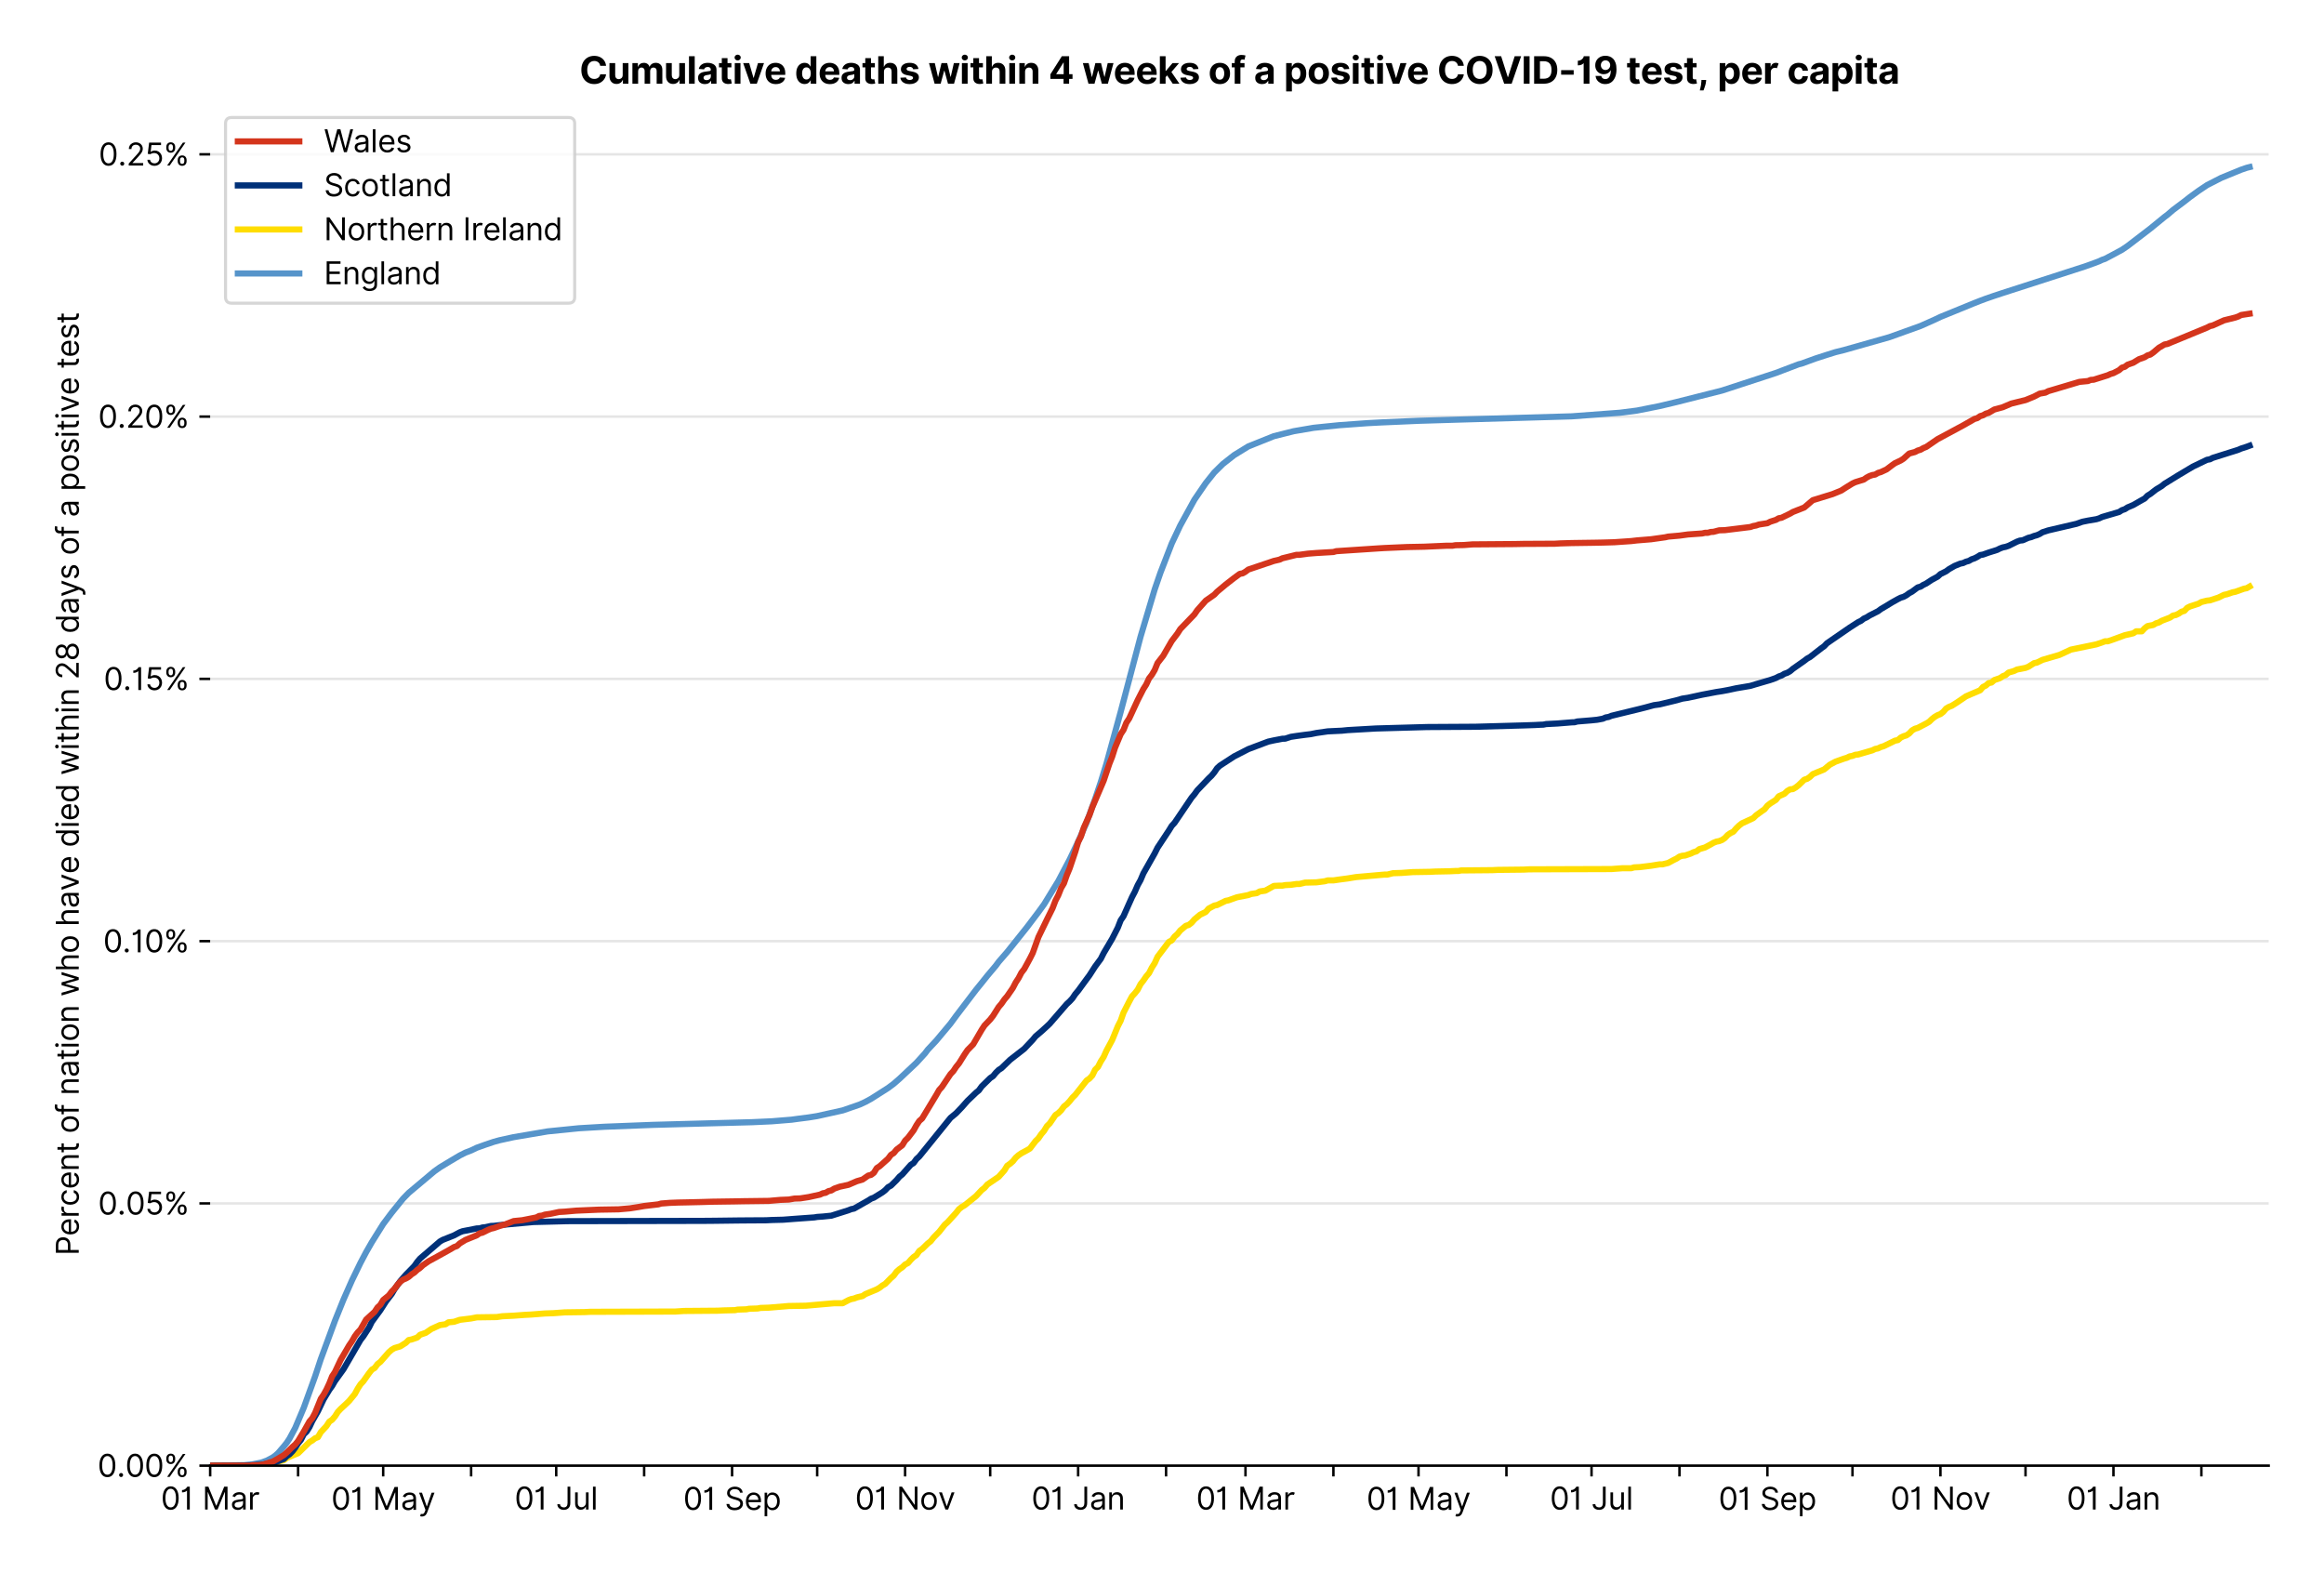 <?xml version="1.0" encoding="utf-8" standalone="no"?>
<!DOCTYPE svg PUBLIC "-//W3C//DTD SVG 1.1//EN"
  "http://www.w3.org/Graphics/SVG/1.1/DTD/svg11.dtd">
<svg xmlns:xlink="http://www.w3.org/1999/xlink" viewBox="0 0 755.962 511.234" xmlns="http://www.w3.org/2000/svg" version="1.1">
 <defs>
  <style type="text/css">*{stroke-linejoin: round; stroke-linecap: butt}</style>
 </defs>
 <g id="figure_1">
  <g id="patch_1">
   <path d="M 0 511.234 
L 755.962 511.234 
L 755.962 0 
L 0 0 
z
" style="fill: #ffffff"/>
  </g>
  <g id="axes_1">
   <g id="patch_2">
    <path d="M 68.362 476.745 
L 737.962 476.745 
L 737.962 33.225 
L 68.362 33.225 
z
" style="fill: #ffffff"/>
   </g>
   <g id="matplotlib.axis_1">
    <g id="xtick_1">
     <g id="line2d_1">
      <defs>
       <path id="m7694128fa7" d="M 0 0 
L 0 3.5 
" style="stroke: #000000; stroke-width: 0.8"/>
      </defs>
      <g>
       <use xlink:href="#m7694128fa7" x="68.362" y="476.745" style="stroke: #000000; stroke-width: 0.8"/>
      </g>
     </g>
     <g id="text_1">
      <!-- 01 Mar -->
      <g transform="translate(52.326 491.018)scale(0.1 -0.1)">
       <defs>
        <path id="Inter-Regular-30" d="M 2000 -64 
Q 1230 -64 806 561 
Q 382 1186 382 2327 
Q 382 3459 809 4088 
Q 1236 4718 2000 4718 
Q 2764 4718 3191 4088 
Q 3618 3459 3618 2327 
Q 3618 1186 3194 561 
Q 2771 -64 2000 -64 
z
M 2000 436 
Q 2509 436 2791 927 
Q 3073 1418 3073 2327 
Q 3073 3234 2789 3730 
Q 2505 4227 2000 4227 
Q 1496 4227 1211 3730 
Q 927 3234 927 2327 
Q 927 1418 1210 927 
Q 1493 436 2000 436 
z
" transform="scale(0.016)"/>
        <path id="Inter-Regular-31" d="M 1973 4655 
L 1973 0 
L 1409 0 
L 1409 3836 
L 1373 3836 
Q 1341 3773 1209 3692 
Q 1077 3611 868 3551 
Q 659 3491 391 3491 
L 391 3964 
Q 661 3964 859 4061 
Q 1057 4159 1190 4291 
Q 1323 4423 1392 4529 
Q 1461 4636 1473 4655 
L 1973 4655 
z
" transform="scale(0.016)"/>
        <path id="Inter-Regular-20" transform="scale(0.016)"/>
        <path id="Inter-Regular-4d" d="M 564 4655 
L 1236 4655 
L 2818 791 
L 2873 791 
L 4455 4655 
L 5127 4655 
L 5127 0 
L 4600 0 
L 4600 3536 
L 4555 3536 
L 3100 0 
L 2591 0 
L 1136 3536 
L 1091 3536 
L 1091 0 
L 564 0 
L 564 4655 
z
" transform="scale(0.016)"/>
        <path id="Inter-Regular-61" d="M 1518 -82 
Q 1186 -82 916 44 
Q 646 170 486 410 
Q 327 650 327 991 
Q 327 1291 445 1478 
Q 564 1666 761 1773 
Q 959 1880 1199 1933 
Q 1439 1986 1682 2018 
Q 2000 2059 2199 2080 
Q 2398 2102 2490 2154 
Q 2582 2207 2582 2336 
L 2582 2355 
Q 2582 2691 2399 2877 
Q 2216 3064 1846 3064 
Q 1461 3064 1243 2895 
Q 1025 2727 936 2536 
L 427 2718 
Q 564 3036 792 3214 
Q 1021 3393 1292 3464 
Q 1564 3536 1827 3536 
Q 1996 3536 2215 3496 
Q 2434 3457 2640 3334 
Q 2846 3211 2982 2963 
Q 3118 2716 3118 2300 
L 3118 0 
L 2582 0 
L 2582 473 
L 2555 473 
Q 2500 359 2373 229 
Q 2246 100 2034 9 
Q 1823 -82 1518 -82 
z
M 1600 400 
Q 1918 400 2137 525 
Q 2357 650 2469 847 
Q 2582 1045 2582 1264 
L 2582 1755 
Q 2548 1714 2433 1681 
Q 2318 1648 2169 1624 
Q 2021 1600 1881 1583 
Q 1741 1566 1655 1555 
Q 1446 1527 1265 1467 
Q 1084 1407 974 1287 
Q 864 1168 864 964 
Q 864 684 1072 542 
Q 1280 400 1600 400 
z
" transform="scale(0.016)"/>
        <path id="Inter-Regular-72" d="M 491 0 
L 491 3491 
L 1009 3491 
L 1009 2964 
L 1046 2964 
Q 1139 3223 1389 3384 
Q 1639 3545 1955 3545 
Q 2100 3545 2209 3511 
Q 2318 3477 2400 3418 
L 2218 2964 
Q 2161 2993 2085 3010 
Q 2009 3027 1909 3027 
Q 1527 3027 1277 2794 
Q 1027 2561 1027 2209 
L 1027 0 
L 491 0 
z
" transform="scale(0.016)"/>
       </defs>
       <use xlink:href="#Inter-Regular-30"/>
       <use xlink:href="#Inter-Regular-31" x="62.5"/>
       <use xlink:href="#Inter-Regular-20" x="106.676"/>
       <use xlink:href="#Inter-Regular-4d" x="134.801"/>
       <use xlink:href="#Inter-Regular-61" x="225.994"/>
       <use xlink:href="#Inter-Regular-72" x="282.386"/>
      </g>
     </g>
    </g>
    <g id="xtick_2">
     <g id="line2d_2">
      <g>
       <use xlink:href="#m7694128fa7" x="96.965" y="476.745" style="stroke: #000000; stroke-width: 0.8"/>
      </g>
     </g>
    </g>
    <g id="xtick_3">
     <g id="line2d_3">
      <g>
       <use xlink:href="#m7694128fa7" x="124.645" y="476.745" style="stroke: #000000; stroke-width: 0.8"/>
      </g>
     </g>
     <g id="text_2">
      <!-- 01 May -->
      <g transform="translate(107.742 491.117)scale(0.1 -0.1)">
       <defs>
        <path id="Inter-Regular-79" d="M 818 -1355 
Q 682 -1355 575 -1333 
Q 468 -1311 427 -1291 
L 564 -818 
Q 857 -893 1053 -814 
Q 1250 -736 1391 -345 
L 1509 -18 
L 218 3491 
L 800 3491 
L 1764 709 
L 1800 709 
L 2764 3491 
L 3346 3491 
L 1846 -564 
Q 1550 -1355 818 -1355 
z
" transform="scale(0.016)"/>
       </defs>
       <use xlink:href="#Inter-Regular-30"/>
       <use xlink:href="#Inter-Regular-31" x="62.5"/>
       <use xlink:href="#Inter-Regular-20" x="106.676"/>
       <use xlink:href="#Inter-Regular-4d" x="134.801"/>
       <use xlink:href="#Inter-Regular-61" x="225.994"/>
       <use xlink:href="#Inter-Regular-79" x="282.386"/>
      </g>
     </g>
    </g>
    <g id="xtick_4">
     <g id="line2d_4">
      <g>
       <use xlink:href="#m7694128fa7" x="153.248" y="476.745" style="stroke: #000000; stroke-width: 0.8"/>
      </g>
     </g>
    </g>
    <g id="xtick_5">
     <g id="line2d_5">
      <g>
       <use xlink:href="#m7694128fa7" x="180.928" y="476.745" style="stroke: #000000; stroke-width: 0.8"/>
      </g>
     </g>
     <g id="text_3">
      <!-- 01 Jul -->
      <g transform="translate(167.385 491.018)scale(0.1 -0.1)">
       <defs>
        <path id="Inter-Regular-4a" d="M 2346 4655 
L 2909 4655 
L 2909 1327 
Q 2909 657 2549 296 
Q 2189 -64 1582 -64 
Q 1200 -64 902 76 
Q 605 216 434 475 
Q 264 734 264 1091 
L 818 1091 
Q 818 795 1034 615 
Q 1250 436 1582 436 
Q 1948 436 2147 664 
Q 2346 893 2346 1327 
L 2346 4655 
z
" transform="scale(0.016)"/>
        <path id="Inter-Regular-75" d="M 2691 1427 
L 2691 3491 
L 3227 3491 
L 3227 0 
L 2691 0 
L 2691 591 
L 2655 591 
Q 2532 325 2273 140 
Q 2014 -45 1618 -45 
Q 1127 -45 809 280 
Q 491 605 491 1273 
L 491 3491 
L 1027 3491 
L 1027 1309 
Q 1027 927 1242 700 
Q 1457 473 1791 473 
Q 1991 473 2199 575 
Q 2407 677 2549 888 
Q 2691 1100 2691 1427 
z
" transform="scale(0.016)"/>
        <path id="Inter-Regular-6c" d="M 1027 4655 
L 1027 0 
L 491 0 
L 491 4655 
L 1027 4655 
z
" transform="scale(0.016)"/>
       </defs>
       <use xlink:href="#Inter-Regular-30"/>
       <use xlink:href="#Inter-Regular-31" x="62.5"/>
       <use xlink:href="#Inter-Regular-20" x="106.676"/>
       <use xlink:href="#Inter-Regular-4a" x="134.801"/>
       <use xlink:href="#Inter-Regular-75" x="189.063"/>
       <use xlink:href="#Inter-Regular-6c" x="247.159"/>
      </g>
     </g>
    </g>
    <g id="xtick_6">
     <g id="line2d_6">
      <g>
       <use xlink:href="#m7694128fa7" x="209.531" y="476.745" style="stroke: #000000; stroke-width: 0.8"/>
      </g>
     </g>
    </g>
    <g id="xtick_7">
     <g id="line2d_7">
      <g>
       <use xlink:href="#m7694128fa7" x="238.134" y="476.745" style="stroke: #000000; stroke-width: 0.8"/>
      </g>
     </g>
     <g id="text_4">
      <!-- 01 Sep -->
      <g transform="translate(222.247 491.117)scale(0.1 -0.1)">
       <defs>
        <path id="Inter-Regular-53" d="M 3109 3491 
Q 3068 3836 2777 4027 
Q 2486 4218 2064 4218 
Q 1600 4218 1318 3999 
Q 1036 3780 1036 3445 
Q 1036 3195 1189 3042 
Q 1343 2889 1553 2803 
Q 1764 2718 1936 2673 
L 2409 2545 
Q 2591 2498 2815 2414 
Q 3039 2330 3244 2185 
Q 3450 2041 3584 1816 
Q 3718 1591 3718 1264 
Q 3718 886 3521 581 
Q 3325 277 2949 97 
Q 2573 -82 2036 -82 
Q 1286 -82 845 272 
Q 405 627 364 1200 
L 946 1200 
Q 968 936 1124 764 
Q 1280 593 1519 510 
Q 1759 427 2036 427 
Q 2359 427 2616 533 
Q 2873 639 3023 828 
Q 3173 1018 3173 1273 
Q 3173 1505 3043 1650 
Q 2914 1795 2702 1886 
Q 2491 1977 2246 2045 
L 1673 2209 
Q 1127 2366 809 2657 
Q 491 2948 491 3418 
Q 491 3809 703 4101 
Q 916 4393 1276 4555 
Q 1636 4718 2082 4718 
Q 2532 4718 2882 4558 
Q 3232 4398 3437 4120 
Q 3643 3843 3655 3491 
L 3109 3491 
z
" transform="scale(0.016)"/>
        <path id="Inter-Regular-65" d="M 1955 -73 
Q 1450 -73 1085 151 
Q 721 375 524 778 
Q 327 1182 327 1718 
Q 327 2255 524 2665 
Q 721 3075 1074 3305 
Q 1427 3536 1900 3536 
Q 2173 3536 2439 3445 
Q 2705 3355 2923 3151 
Q 3141 2948 3270 2614 
Q 3400 2280 3400 1791 
L 3400 1564 
L 866 1564 
Q 884 1005 1183 707 
Q 1482 409 1955 409 
Q 2271 409 2498 545 
Q 2725 682 2827 955 
L 3346 809 
Q 3223 414 2854 170 
Q 2486 -73 1955 -73 
z
M 866 2027 
L 2855 2027 
Q 2855 2470 2595 2762 
Q 2336 3055 1900 3055 
Q 1593 3055 1368 2911 
Q 1143 2768 1013 2533 
Q 884 2298 866 2027 
z
" transform="scale(0.016)"/>
        <path id="Inter-Regular-70" d="M 491 -1309 
L 491 3491 
L 1009 3491 
L 1009 2936 
L 1073 2936 
Q 1132 3027 1237 3169 
Q 1343 3311 1542 3423 
Q 1741 3536 2082 3536 
Q 2523 3536 2859 3315 
Q 3196 3095 3384 2690 
Q 3573 2286 3573 1736 
Q 3573 1182 3384 776 
Q 3196 370 2861 148 
Q 2527 -73 2091 -73 
Q 1755 -73 1552 39 
Q 1350 152 1241 296 
Q 1132 441 1073 536 
L 1027 536 
L 1027 -1309 
L 491 -1309 
z
M 1018 1745 
Q 1018 1152 1276 780 
Q 1534 409 2018 409 
Q 2355 409 2581 587 
Q 2807 766 2921 1069 
Q 3036 1373 3036 1745 
Q 3036 2114 2923 2410 
Q 2811 2707 2585 2881 
Q 2359 3055 2018 3055 
Q 1527 3055 1272 2693 
Q 1018 2332 1018 1745 
z
" transform="scale(0.016)"/>
       </defs>
       <use xlink:href="#Inter-Regular-30"/>
       <use xlink:href="#Inter-Regular-31" x="62.5"/>
       <use xlink:href="#Inter-Regular-20" x="106.676"/>
       <use xlink:href="#Inter-Regular-53" x="134.801"/>
       <use xlink:href="#Inter-Regular-65" x="198.58"/>
       <use xlink:href="#Inter-Regular-70" x="256.818"/>
      </g>
     </g>
    </g>
    <g id="xtick_8">
     <g id="line2d_8">
      <g>
       <use xlink:href="#m7694128fa7" x="265.814" y="476.745" style="stroke: #000000; stroke-width: 0.8"/>
      </g>
     </g>
    </g>
    <g id="xtick_9">
     <g id="line2d_9">
      <g>
       <use xlink:href="#m7694128fa7" x="294.417" y="476.745" style="stroke: #000000; stroke-width: 0.8"/>
      </g>
     </g>
     <g id="text_5">
      <!-- 01 Nov -->
      <g transform="translate(278.146 491.018)scale(0.1 -0.1)">
       <defs>
        <path id="Inter-Regular-4e" d="M 4255 4655 
L 4255 0 
L 3709 0 
L 1173 3655 
L 1127 3655 
L 1127 0 
L 564 0 
L 564 4655 
L 1109 4655 
L 3655 991 
L 3700 991 
L 3700 4655 
L 4255 4655 
z
" transform="scale(0.016)"/>
        <path id="Inter-Regular-6f" d="M 1909 -73 
Q 1436 -73 1080 152 
Q 725 377 526 781 
Q 327 1186 327 1727 
Q 327 2273 526 2679 
Q 725 3086 1080 3311 
Q 1436 3536 1909 3536 
Q 2382 3536 2737 3311 
Q 3093 3086 3292 2679 
Q 3491 2273 3491 1727 
Q 3491 1186 3292 781 
Q 3093 377 2737 152 
Q 2382 -73 1909 -73 
z
M 1909 409 
Q 2268 409 2500 593 
Q 2732 777 2843 1077 
Q 2955 1377 2955 1727 
Q 2955 2077 2843 2379 
Q 2732 2682 2500 2868 
Q 2268 3055 1909 3055 
Q 1550 3055 1318 2868 
Q 1086 2682 975 2379 
Q 864 2077 864 1727 
Q 864 1377 975 1077 
Q 1086 777 1318 593 
Q 1550 409 1909 409 
z
" transform="scale(0.016)"/>
        <path id="Inter-Regular-76" d="M 3346 3491 
L 2055 0 
L 1509 0 
L 218 3491 
L 800 3491 
L 1764 709 
L 1800 709 
L 2764 3491 
L 3346 3491 
z
" transform="scale(0.016)"/>
       </defs>
       <use xlink:href="#Inter-Regular-30"/>
       <use xlink:href="#Inter-Regular-31" x="62.5"/>
       <use xlink:href="#Inter-Regular-20" x="106.676"/>
       <use xlink:href="#Inter-Regular-4e" x="134.801"/>
       <use xlink:href="#Inter-Regular-6f" x="210.085"/>
       <use xlink:href="#Inter-Regular-76" x="269.744"/>
      </g>
     </g>
    </g>
    <g id="xtick_10">
     <g id="line2d_10">
      <g>
       <use xlink:href="#m7694128fa7" x="322.097" y="476.745" style="stroke: #000000; stroke-width: 0.8"/>
      </g>
     </g>
    </g>
    <g id="xtick_11">
     <g id="line2d_11">
      <g>
       <use xlink:href="#m7694128fa7" x="350.7" y="476.745" style="stroke: #000000; stroke-width: 0.8"/>
      </g>
     </g>
     <g id="text_6">
      <!-- 01 Jan -->
      <g transform="translate(335.501 491.018)scale(0.1 -0.1)">
       <defs>
        <path id="Inter-Regular-6e" d="M 1027 2100 
L 1027 0 
L 491 0 
L 491 3491 
L 1009 3491 
L 1009 2945 
L 1055 2945 
Q 1177 3211 1427 3373 
Q 1677 3536 2073 3536 
Q 2602 3536 2928 3211 
Q 3255 2886 3255 2218 
L 3255 0 
L 2718 0 
L 2718 2182 
Q 2718 2593 2504 2824 
Q 2291 3055 1918 3055 
Q 1534 3055 1280 2806 
Q 1027 2557 1027 2100 
z
" transform="scale(0.016)"/>
       </defs>
       <use xlink:href="#Inter-Regular-30"/>
       <use xlink:href="#Inter-Regular-31" x="62.5"/>
       <use xlink:href="#Inter-Regular-20" x="106.676"/>
       <use xlink:href="#Inter-Regular-4a" x="134.801"/>
       <use xlink:href="#Inter-Regular-61" x="189.063"/>
       <use xlink:href="#Inter-Regular-6e" x="245.455"/>
      </g>
     </g>
    </g>
    <g id="xtick_12">
     <g id="line2d_12">
      <g>
       <use xlink:href="#m7694128fa7" x="379.303" y="476.745" style="stroke: #000000; stroke-width: 0.8"/>
      </g>
     </g>
    </g>
    <g id="xtick_13">
     <g id="line2d_13">
      <g>
       <use xlink:href="#m7694128fa7" x="405.138" y="476.745" style="stroke: #000000; stroke-width: 0.8"/>
      </g>
     </g>
     <g id="text_7">
      <!-- 01 Mar -->
      <g transform="translate(389.101 491.018)scale(0.1 -0.1)">
       <use xlink:href="#Inter-Regular-30"/>
       <use xlink:href="#Inter-Regular-31" x="62.5"/>
       <use xlink:href="#Inter-Regular-20" x="106.676"/>
       <use xlink:href="#Inter-Regular-4d" x="134.801"/>
       <use xlink:href="#Inter-Regular-61" x="225.994"/>
       <use xlink:href="#Inter-Regular-72" x="282.386"/>
      </g>
     </g>
    </g>
    <g id="xtick_14">
     <g id="line2d_14">
      <g>
       <use xlink:href="#m7694128fa7" x="433.74" y="476.745" style="stroke: #000000; stroke-width: 0.8"/>
      </g>
     </g>
    </g>
    <g id="xtick_15">
     <g id="line2d_15">
      <g>
       <use xlink:href="#m7694128fa7" x="461.421" y="476.745" style="stroke: #000000; stroke-width: 0.8"/>
      </g>
     </g>
     <g id="text_8">
      <!-- 01 May -->
      <g transform="translate(444.517 491.117)scale(0.1 -0.1)">
       <use xlink:href="#Inter-Regular-30"/>
       <use xlink:href="#Inter-Regular-31" x="62.5"/>
       <use xlink:href="#Inter-Regular-20" x="106.676"/>
       <use xlink:href="#Inter-Regular-4d" x="134.801"/>
       <use xlink:href="#Inter-Regular-61" x="225.994"/>
       <use xlink:href="#Inter-Regular-79" x="282.386"/>
      </g>
     </g>
    </g>
    <g id="xtick_16">
     <g id="line2d_16">
      <g>
       <use xlink:href="#m7694128fa7" x="490.023" y="476.745" style="stroke: #000000; stroke-width: 0.8"/>
      </g>
     </g>
    </g>
    <g id="xtick_17">
     <g id="line2d_17">
      <g>
       <use xlink:href="#m7694128fa7" x="517.704" y="476.745" style="stroke: #000000; stroke-width: 0.8"/>
      </g>
     </g>
     <g id="text_9">
      <!-- 01 Jul -->
      <g transform="translate(504.16 491.018)scale(0.1 -0.1)">
       <use xlink:href="#Inter-Regular-30"/>
       <use xlink:href="#Inter-Regular-31" x="62.5"/>
       <use xlink:href="#Inter-Regular-20" x="106.676"/>
       <use xlink:href="#Inter-Regular-4a" x="134.801"/>
       <use xlink:href="#Inter-Regular-75" x="189.063"/>
       <use xlink:href="#Inter-Regular-6c" x="247.159"/>
      </g>
     </g>
    </g>
    <g id="xtick_18">
     <g id="line2d_18">
      <g>
       <use xlink:href="#m7694128fa7" x="546.306" y="476.745" style="stroke: #000000; stroke-width: 0.8"/>
      </g>
     </g>
    </g>
    <g id="xtick_19">
     <g id="line2d_19">
      <g>
       <use xlink:href="#m7694128fa7" x="574.909" y="476.745" style="stroke: #000000; stroke-width: 0.8"/>
      </g>
     </g>
     <g id="text_10">
      <!-- 01 Sep -->
      <g transform="translate(559.022 491.117)scale(0.1 -0.1)">
       <use xlink:href="#Inter-Regular-30"/>
       <use xlink:href="#Inter-Regular-31" x="62.5"/>
       <use xlink:href="#Inter-Regular-20" x="106.676"/>
       <use xlink:href="#Inter-Regular-53" x="134.801"/>
       <use xlink:href="#Inter-Regular-65" x="198.58"/>
       <use xlink:href="#Inter-Regular-70" x="256.818"/>
      </g>
     </g>
    </g>
    <g id="xtick_20">
     <g id="line2d_20">
      <g>
       <use xlink:href="#m7694128fa7" x="602.589" y="476.745" style="stroke: #000000; stroke-width: 0.8"/>
      </g>
     </g>
    </g>
    <g id="xtick_21">
     <g id="line2d_21">
      <g>
       <use xlink:href="#m7694128fa7" x="631.192" y="476.745" style="stroke: #000000; stroke-width: 0.8"/>
      </g>
     </g>
     <g id="text_11">
      <!-- 01 Nov -->
      <g transform="translate(614.921 491.018)scale(0.1 -0.1)">
       <use xlink:href="#Inter-Regular-30"/>
       <use xlink:href="#Inter-Regular-31" x="62.5"/>
       <use xlink:href="#Inter-Regular-20" x="106.676"/>
       <use xlink:href="#Inter-Regular-4e" x="134.801"/>
       <use xlink:href="#Inter-Regular-6f" x="210.085"/>
       <use xlink:href="#Inter-Regular-76" x="269.744"/>
      </g>
     </g>
    </g>
    <g id="xtick_22">
     <g id="line2d_22">
      <g>
       <use xlink:href="#m7694128fa7" x="658.872" y="476.745" style="stroke: #000000; stroke-width: 0.8"/>
      </g>
     </g>
    </g>
    <g id="xtick_23">
     <g id="line2d_23">
      <g>
       <use xlink:href="#m7694128fa7" x="687.475" y="476.745" style="stroke: #000000; stroke-width: 0.8"/>
      </g>
     </g>
     <g id="text_12">
      <!-- 01 Jan -->
      <g transform="translate(672.276 491.018)scale(0.1 -0.1)">
       <use xlink:href="#Inter-Regular-30"/>
       <use xlink:href="#Inter-Regular-31" x="62.5"/>
       <use xlink:href="#Inter-Regular-20" x="106.676"/>
       <use xlink:href="#Inter-Regular-4a" x="134.801"/>
       <use xlink:href="#Inter-Regular-61" x="189.063"/>
       <use xlink:href="#Inter-Regular-6e" x="245.455"/>
      </g>
     </g>
    </g>
    <g id="xtick_24">
     <g id="line2d_24">
      <g>
       <use xlink:href="#m7694128fa7" x="716.078" y="476.745" style="stroke: #000000; stroke-width: 0.8"/>
      </g>
     </g>
    </g>
   </g>
   <g id="matplotlib.axis_2">
    <g id="ytick_1">
     <g id="line2d_25">
      <path d="M 68.362 476.745 
L 737.962 476.745 
" clip-path="url(#p218d2200c7)" style="fill: none; stroke: #e5e5e5; stroke-width: 0.8; stroke-linecap: square"/>
     </g>
     <g id="line2d_26">
      <defs>
       <path id="mac697d15c9" d="M 0 0 
L -3.5 0 
" style="stroke: #000000; stroke-width: 0.8"/>
      </defs>
      <g>
       <use xlink:href="#mac697d15c9" x="68.362" y="476.745" style="stroke: #000000; stroke-width: 0.8"/>
      </g>
     </g>
     <g id="text_13">
      <!-- 0.00% -->
      <g transform="translate(31.731 480.382)scale(0.1 -0.1)">
       <defs>
        <path id="Inter-Regular-2e" d="M 882 -36 
Q 714 -36 593 84 
Q 473 205 473 373 
Q 473 541 593 661 
Q 714 782 882 782 
Q 1050 782 1170 661 
Q 1291 541 1291 373 
Q 1291 205 1170 84 
Q 1050 -36 882 -36 
z
" transform="scale(0.016)"/>
        <path id="Inter-Regular-25" d="M 2855 873 
L 2855 1118 
Q 2855 1373 2960 1585 
Q 3066 1798 3269 1926 
Q 3473 2055 3764 2055 
Q 4059 2055 4259 1926 
Q 4459 1798 4561 1585 
Q 4664 1373 4664 1118 
L 4664 873 
Q 4664 618 4560 405 
Q 4457 193 4256 64 
Q 4055 -64 3764 -64 
Q 3468 -64 3266 64 
Q 3064 193 2959 405 
Q 2855 618 2855 873 
z
M 536 3536 
L 536 3782 
Q 536 4036 642 4248 
Q 748 4461 951 4589 
Q 1155 4718 1446 4718 
Q 1741 4718 1941 4589 
Q 2141 4461 2243 4248 
Q 2346 4036 2346 3782 
L 2346 3536 
Q 2346 3282 2242 3069 
Q 2139 2857 1937 2728 
Q 1736 2600 1446 2600 
Q 1150 2600 948 2728 
Q 746 2857 641 3069 
Q 536 3282 536 3536 
z
M 709 0 
L 3909 4655 
L 4427 4655 
L 1227 0 
L 709 0 
z
M 3318 1118 
L 3318 873 
Q 3318 661 3418 494 
Q 3518 327 3764 327 
Q 4002 327 4101 494 
Q 4200 661 4200 873 
L 4200 1118 
Q 4200 1330 4104 1497 
Q 4009 1664 3764 1664 
Q 3525 1664 3421 1497 
Q 3318 1330 3318 1118 
z
M 1000 3782 
L 1000 3536 
Q 1000 3325 1100 3158 
Q 1200 2991 1446 2991 
Q 1684 2991 1783 3158 
Q 1882 3325 1882 3536 
L 1882 3782 
Q 1882 3993 1786 4160 
Q 1691 4327 1446 4327 
Q 1207 4327 1103 4160 
Q 1000 3993 1000 3782 
z
" transform="scale(0.016)"/>
       </defs>
       <use xlink:href="#Inter-Regular-30"/>
       <use xlink:href="#Inter-Regular-2e" x="62.5"/>
       <use xlink:href="#Inter-Regular-30" x="90.057"/>
       <use xlink:href="#Inter-Regular-30" x="152.557"/>
       <use xlink:href="#Inter-Regular-25" x="215.057"/>
      </g>
     </g>
    </g>
    <g id="ytick_2">
     <g id="line2d_27">
      <path d="M 68.362 391.436 
L 737.962 391.436 
" clip-path="url(#p218d2200c7)" style="fill: none; stroke: #e5e5e5; stroke-width: 0.8; stroke-linecap: square"/>
     </g>
     <g id="line2d_28">
      <g>
       <use xlink:href="#mac697d15c9" x="68.362" y="391.436" style="stroke: #000000; stroke-width: 0.8"/>
      </g>
     </g>
     <g id="text_14">
      <!-- 0.05% -->
      <g transform="translate(31.902 395.073)scale(0.1 -0.1)">
       <defs>
        <path id="Inter-Regular-35" d="M 1936 -64 
Q 1536 -64 1216 95 
Q 896 255 702 532 
Q 509 809 491 1164 
L 1036 1164 
Q 1068 848 1324 642 
Q 1580 436 1936 436 
Q 2223 436 2447 570 
Q 2671 705 2799 940 
Q 2927 1175 2927 1473 
Q 2927 1777 2794 2017 
Q 2661 2257 2429 2395 
Q 2198 2534 1900 2536 
Q 1686 2539 1461 2472 
Q 1236 2405 1091 2300 
L 564 2364 
L 846 4655 
L 3264 4655 
L 3264 4155 
L 1318 4155 
L 1155 2782 
L 1182 2782 
Q 1325 2895 1541 2970 
Q 1757 3045 1991 3045 
Q 2418 3045 2753 2842 
Q 3089 2639 3281 2286 
Q 3473 1934 3473 1482 
Q 3473 1036 3274 687 
Q 3075 339 2727 137 
Q 2380 -64 1936 -64 
z
" transform="scale(0.016)"/>
       </defs>
       <use xlink:href="#Inter-Regular-30"/>
       <use xlink:href="#Inter-Regular-2e" x="62.5"/>
       <use xlink:href="#Inter-Regular-30" x="90.057"/>
       <use xlink:href="#Inter-Regular-35" x="152.557"/>
       <use xlink:href="#Inter-Regular-25" x="213.352"/>
      </g>
     </g>
    </g>
    <g id="ytick_3">
     <g id="line2d_29">
      <path d="M 68.362 306.128 
L 737.962 306.128 
" clip-path="url(#p218d2200c7)" style="fill: none; stroke: #e5e5e5; stroke-width: 0.8; stroke-linecap: square"/>
     </g>
     <g id="line2d_30">
      <g>
       <use xlink:href="#mac697d15c9" x="68.362" y="306.128" style="stroke: #000000; stroke-width: 0.8"/>
      </g>
     </g>
     <g id="text_15">
      <!-- 0.10% -->
      <g transform="translate(33.564 309.764)scale(0.1 -0.1)">
       <use xlink:href="#Inter-Regular-30"/>
       <use xlink:href="#Inter-Regular-2e" x="62.5"/>
       <use xlink:href="#Inter-Regular-31" x="90.057"/>
       <use xlink:href="#Inter-Regular-30" x="134.233"/>
       <use xlink:href="#Inter-Regular-25" x="196.733"/>
      </g>
     </g>
    </g>
    <g id="ytick_4">
     <g id="line2d_31">
      <path d="M 68.362 220.819 
L 737.962 220.819 
" clip-path="url(#p218d2200c7)" style="fill: none; stroke: #e5e5e5; stroke-width: 0.8; stroke-linecap: square"/>
     </g>
     <g id="line2d_32">
      <g>
       <use xlink:href="#mac697d15c9" x="68.362" y="220.819" style="stroke: #000000; stroke-width: 0.8"/>
      </g>
     </g>
     <g id="text_16">
      <!-- 0.15% -->
      <g transform="translate(33.734 224.456)scale(0.1 -0.1)">
       <use xlink:href="#Inter-Regular-30"/>
       <use xlink:href="#Inter-Regular-2e" x="62.5"/>
       <use xlink:href="#Inter-Regular-31" x="90.057"/>
       <use xlink:href="#Inter-Regular-35" x="134.233"/>
       <use xlink:href="#Inter-Regular-25" x="195.028"/>
      </g>
     </g>
    </g>
    <g id="ytick_5">
     <g id="line2d_33">
      <path d="M 68.362 135.51 
L 737.962 135.51 
" clip-path="url(#p218d2200c7)" style="fill: none; stroke: #e5e5e5; stroke-width: 0.8; stroke-linecap: square"/>
     </g>
     <g id="line2d_34">
      <g>
       <use xlink:href="#mac697d15c9" x="68.362" y="135.51" style="stroke: #000000; stroke-width: 0.8"/>
      </g>
     </g>
     <g id="text_17">
      <!-- 0.20% -->
      <g transform="translate(31.93 139.147)scale(0.1 -0.1)">
       <defs>
        <path id="Inter-Regular-32" d="M 482 0 
L 482 409 
L 2018 2091 
Q 2289 2386 2464 2605 
Q 2639 2825 2724 3019 
Q 2809 3214 2809 3427 
Q 2809 3795 2553 4011 
Q 2298 4227 1918 4227 
Q 1514 4227 1275 3985 
Q 1036 3743 1036 3345 
L 500 3345 
Q 500 3755 688 4064 
Q 877 4373 1203 4545 
Q 1530 4718 1936 4718 
Q 2346 4718 2661 4545 
Q 2977 4373 3156 4079 
Q 3336 3786 3336 3427 
Q 3336 3170 3244 2926 
Q 3152 2682 2926 2383 
Q 2700 2084 2300 1655 
L 1255 536 
L 1255 500 
L 3418 500 
L 3418 0 
L 482 0 
z
" transform="scale(0.016)"/>
       </defs>
       <use xlink:href="#Inter-Regular-30"/>
       <use xlink:href="#Inter-Regular-2e" x="62.5"/>
       <use xlink:href="#Inter-Regular-32" x="90.057"/>
       <use xlink:href="#Inter-Regular-30" x="150.568"/>
       <use xlink:href="#Inter-Regular-25" x="213.068"/>
      </g>
     </g>
    </g>
    <g id="ytick_6">
     <g id="line2d_35">
      <path d="M 68.362 50.201 
L 737.962 50.201 
" clip-path="url(#p218d2200c7)" style="fill: none; stroke: #e5e5e5; stroke-width: 0.8; stroke-linecap: square"/>
     </g>
     <g id="line2d_36">
      <g>
       <use xlink:href="#mac697d15c9" x="68.362" y="50.201" style="stroke: #000000; stroke-width: 0.8"/>
      </g>
     </g>
     <g id="text_18">
      <!-- 0.25% -->
      <g transform="translate(32.1 53.838)scale(0.1 -0.1)">
       <use xlink:href="#Inter-Regular-30"/>
       <use xlink:href="#Inter-Regular-2e" x="62.5"/>
       <use xlink:href="#Inter-Regular-32" x="90.057"/>
       <use xlink:href="#Inter-Regular-35" x="150.568"/>
       <use xlink:href="#Inter-Regular-25" x="211.364"/>
      </g>
     </g>
    </g>
    <g id="text_19">
     <!-- Percent of nation who have died within 28 days of a positive test -->
     <g transform="translate(25.614 408.396)rotate(-90)scale(0.1 -0.1)">
      <defs>
       <path id="Inter-Regular-50" d="M 564 0 
L 564 4655 
L 2136 4655 
Q 2684 4655 3033 4458 
Q 3382 4261 3550 3927 
Q 3718 3593 3718 3182 
Q 3718 2770 3551 2434 
Q 3384 2098 3036 1899 
Q 2689 1700 2146 1700 
L 1127 1700 
L 1127 0 
L 564 0 
z
M 1127 2200 
L 2127 2200 
Q 2689 2200 2926 2482 
Q 3164 2764 3164 3182 
Q 3164 3602 2925 3878 
Q 2686 4155 2118 4155 
L 1127 4155 
L 1127 2200 
z
" transform="scale(0.016)"/>
       <path id="Inter-Regular-63" d="M 1909 -73 
Q 1418 -73 1063 159 
Q 709 391 518 798 
Q 327 1205 327 1727 
Q 327 2259 524 2667 
Q 721 3075 1074 3305 
Q 1427 3536 1900 3536 
Q 2268 3536 2563 3400 
Q 2859 3264 3047 3018 
Q 3236 2773 3282 2445 
L 2746 2445 
Q 2684 2684 2474 2869 
Q 2264 3055 1909 3055 
Q 1439 3055 1151 2697 
Q 864 2339 864 1745 
Q 864 1139 1148 774 
Q 1432 409 1909 409 
Q 2223 409 2447 570 
Q 2671 732 2746 1018 
L 3282 1018 
Q 3236 709 3058 462 
Q 2880 216 2588 71 
Q 2296 -73 1909 -73 
z
" transform="scale(0.016)"/>
       <path id="Inter-Regular-74" d="M 2009 3491 
L 2009 3036 
L 1264 3036 
L 1264 1000 
Q 1264 773 1331 660 
Q 1398 548 1503 510 
Q 1609 473 1727 473 
Q 1816 473 1873 483 
Q 1930 493 1964 500 
L 2073 18 
Q 2018 -2 1920 -23 
Q 1823 -45 1673 -45 
Q 1446 -45 1228 52 
Q 1011 150 869 350 
Q 727 550 727 855 
L 727 3036 
L 200 3036 
L 200 3491 
L 727 3491 
L 727 4327 
L 1264 4327 
L 1264 3491 
L 2009 3491 
z
" transform="scale(0.016)"/>
       <path id="Inter-Regular-66" d="M 2046 3491 
L 2046 3036 
L 1264 3036 
L 1264 0 
L 727 0 
L 727 3036 
L 164 3036 
L 164 3491 
L 727 3491 
L 727 3973 
Q 727 4273 868 4473 
Q 1009 4673 1234 4773 
Q 1459 4873 1709 4873 
Q 1907 4873 2032 4841 
Q 2157 4809 2218 4782 
L 2064 4318 
Q 2023 4332 1951 4352 
Q 1880 4373 1764 4373 
Q 1498 4373 1381 4239 
Q 1264 4105 1264 3845 
L 1264 3491 
L 2046 3491 
z
" transform="scale(0.016)"/>
       <path id="Inter-Regular-69" d="M 491 0 
L 491 3491 
L 1027 3491 
L 1027 0 
L 491 0 
z
M 764 4073 
Q 607 4073 494 4179 
Q 382 4286 382 4436 
Q 382 4586 494 4693 
Q 607 4800 764 4800 
Q 921 4800 1033 4693 
Q 1146 4586 1146 4436 
Q 1146 4286 1033 4179 
Q 921 4073 764 4073 
z
" transform="scale(0.016)"/>
       <path id="Inter-Regular-77" d="M 1282 0 
L 218 3491 
L 782 3491 
L 1536 818 
L 1573 818 
L 2318 3491 
L 2891 3491 
L 3627 827 
L 3664 827 
L 4418 3491 
L 4982 3491 
L 3918 0 
L 3391 0 
L 2627 2682 
L 2573 2682 
L 1809 0 
L 1282 0 
z
" transform="scale(0.016)"/>
       <path id="Inter-Regular-68" d="M 1027 2100 
L 1027 0 
L 491 0 
L 491 4655 
L 1027 4655 
L 1027 2945 
L 1073 2945 
Q 1196 3216 1442 3376 
Q 1689 3536 2100 3536 
Q 2636 3536 2963 3213 
Q 3291 2891 3291 2218 
L 3291 0 
L 2755 0 
L 2755 2182 
Q 2755 2598 2540 2826 
Q 2325 3055 1946 3055 
Q 1548 3055 1287 2806 
Q 1027 2557 1027 2100 
z
" transform="scale(0.016)"/>
       <path id="Inter-Regular-64" d="M 1809 -73 
Q 1373 -73 1039 148 
Q 705 370 516 776 
Q 327 1182 327 1736 
Q 327 2286 516 2690 
Q 705 3095 1041 3315 
Q 1377 3536 1818 3536 
Q 2159 3536 2358 3423 
Q 2557 3311 2662 3169 
Q 2768 3027 2827 2936 
L 2873 2936 
L 2873 4655 
L 3409 4655 
L 3409 0 
L 2891 0 
L 2891 536 
L 2827 536 
Q 2768 441 2659 296 
Q 2550 152 2348 39 
Q 2146 -73 1809 -73 
z
M 1882 409 
Q 2366 409 2624 780 
Q 2882 1152 2882 1745 
Q 2882 2332 2627 2693 
Q 2373 3055 1882 3055 
Q 1541 3055 1315 2881 
Q 1089 2707 976 2410 
Q 864 2114 864 1745 
Q 864 1373 978 1069 
Q 1093 766 1319 587 
Q 1546 409 1882 409 
z
" transform="scale(0.016)"/>
       <path id="Inter-Regular-38" d="M 1973 -64 
Q 1505 -64 1147 103 
Q 789 270 589 564 
Q 389 859 391 1236 
Q 389 1532 507 1783 
Q 625 2034 830 2203 
Q 1036 2373 1291 2418 
L 1291 2445 
Q 957 2532 759 2821 
Q 561 3111 564 3482 
Q 561 3836 743 4115 
Q 925 4395 1244 4556 
Q 1564 4718 1973 4718 
Q 2377 4718 2695 4556 
Q 3014 4395 3197 4115 
Q 3380 3836 3382 3482 
Q 3380 3111 3181 2821 
Q 2982 2532 2655 2445 
L 2655 2418 
Q 2907 2373 3109 2203 
Q 3311 2034 3431 1783 
Q 3552 1532 3555 1236 
Q 3552 859 3351 564 
Q 3150 270 2794 103 
Q 2439 -64 1973 -64 
z
M 1973 436 
Q 2446 436 2722 662 
Q 2998 889 3000 1264 
Q 2998 1527 2864 1729 
Q 2730 1932 2499 2048 
Q 2268 2164 1973 2164 
Q 1675 2164 1442 2048 
Q 1209 1932 1076 1729 
Q 943 1527 946 1264 
Q 943 889 1218 662 
Q 1493 436 1973 436 
z
M 1973 2645 
Q 2348 2645 2591 2864 
Q 2834 3084 2836 3445 
Q 2834 3800 2596 4013 
Q 2359 4227 1973 4227 
Q 1582 4227 1344 4013 
Q 1107 3800 1109 3445 
Q 1107 3084 1349 2864 
Q 1591 2645 1973 2645 
z
" transform="scale(0.016)"/>
       <path id="Inter-Regular-73" d="M 2964 2709 
L 2482 2573 
Q 2411 2755 2245 2914 
Q 2080 3073 1727 3073 
Q 1407 3073 1194 2926 
Q 982 2780 982 2555 
Q 982 2355 1127 2239 
Q 1273 2123 1582 2045 
L 2100 1918 
Q 3027 1691 3027 973 
Q 3027 673 2855 436 
Q 2684 200 2377 63 
Q 2071 -73 1664 -73 
Q 1130 -73 780 159 
Q 430 391 336 836 
L 846 964 
Q 989 400 1655 400 
Q 2030 400 2251 560 
Q 2473 720 2473 945 
Q 2473 1316 1955 1436 
L 1373 1573 
Q 893 1686 669 1926 
Q 446 2166 446 2527 
Q 446 2823 613 3050 
Q 780 3277 1069 3406 
Q 1359 3536 1727 3536 
Q 2246 3536 2542 3309 
Q 2839 3082 2964 2709 
z
" transform="scale(0.016)"/>
      </defs>
      <use xlink:href="#Inter-Regular-50"/>
      <use xlink:href="#Inter-Regular-65" x="63.494"/>
      <use xlink:href="#Inter-Regular-72" x="121.733"/>
      <use xlink:href="#Inter-Regular-63" x="160.085"/>
      <use xlink:href="#Inter-Regular-65" x="215.909"/>
      <use xlink:href="#Inter-Regular-6e" x="274.148"/>
      <use xlink:href="#Inter-Regular-74" x="332.671"/>
      <use xlink:href="#Inter-Regular-20" x="369.034"/>
      <use xlink:href="#Inter-Regular-6f" x="397.159"/>
      <use xlink:href="#Inter-Regular-66" x="456.818"/>
      <use xlink:href="#Inter-Regular-20" x="492.898"/>
      <use xlink:href="#Inter-Regular-6e" x="521.023"/>
      <use xlink:href="#Inter-Regular-61" x="579.546"/>
      <use xlink:href="#Inter-Regular-74" x="635.938"/>
      <use xlink:href="#Inter-Regular-69" x="672.301"/>
      <use xlink:href="#Inter-Regular-6f" x="696.023"/>
      <use xlink:href="#Inter-Regular-6e" x="755.682"/>
      <use xlink:href="#Inter-Regular-20" x="814.205"/>
      <use xlink:href="#Inter-Regular-77" x="842.33"/>
      <use xlink:href="#Inter-Regular-68" x="923.58"/>
      <use xlink:href="#Inter-Regular-6f" x="982.671"/>
      <use xlink:href="#Inter-Regular-20" x="1042.33"/>
      <use xlink:href="#Inter-Regular-68" x="1070.455"/>
      <use xlink:href="#Inter-Regular-61" x="1129.546"/>
      <use xlink:href="#Inter-Regular-76" x="1185.938"/>
      <use xlink:href="#Inter-Regular-65" x="1241.62"/>
      <use xlink:href="#Inter-Regular-20" x="1299.858"/>
      <use xlink:href="#Inter-Regular-64" x="1327.983"/>
      <use xlink:href="#Inter-Regular-69" x="1390.057"/>
      <use xlink:href="#Inter-Regular-65" x="1413.779"/>
      <use xlink:href="#Inter-Regular-64" x="1472.017"/>
      <use xlink:href="#Inter-Regular-20" x="1534.091"/>
      <use xlink:href="#Inter-Regular-77" x="1562.216"/>
      <use xlink:href="#Inter-Regular-69" x="1643.466"/>
      <use xlink:href="#Inter-Regular-74" x="1667.188"/>
      <use xlink:href="#Inter-Regular-68" x="1703.551"/>
      <use xlink:href="#Inter-Regular-69" x="1762.642"/>
      <use xlink:href="#Inter-Regular-6e" x="1786.364"/>
      <use xlink:href="#Inter-Regular-20" x="1844.887"/>
      <use xlink:href="#Inter-Regular-32" x="1873.012"/>
      <use xlink:href="#Inter-Regular-38" x="1933.523"/>
      <use xlink:href="#Inter-Regular-20" x="1995.171"/>
      <use xlink:href="#Inter-Regular-64" x="2023.296"/>
      <use xlink:href="#Inter-Regular-61" x="2085.37"/>
      <use xlink:href="#Inter-Regular-79" x="2141.762"/>
      <use xlink:href="#Inter-Regular-73" x="2197.444"/>
      <use xlink:href="#Inter-Regular-20" x="2249.716"/>
      <use xlink:href="#Inter-Regular-6f" x="2277.841"/>
      <use xlink:href="#Inter-Regular-66" x="2337.5"/>
      <use xlink:href="#Inter-Regular-20" x="2373.58"/>
      <use xlink:href="#Inter-Regular-61" x="2401.705"/>
      <use xlink:href="#Inter-Regular-20" x="2458.097"/>
      <use xlink:href="#Inter-Regular-70" x="2486.222"/>
      <use xlink:href="#Inter-Regular-6f" x="2547.16"/>
      <use xlink:href="#Inter-Regular-73" x="2606.819"/>
      <use xlink:href="#Inter-Regular-69" x="2659.091"/>
      <use xlink:href="#Inter-Regular-74" x="2682.813"/>
      <use xlink:href="#Inter-Regular-69" x="2719.177"/>
      <use xlink:href="#Inter-Regular-76" x="2742.898"/>
      <use xlink:href="#Inter-Regular-65" x="2798.58"/>
      <use xlink:href="#Inter-Regular-20" x="2856.819"/>
      <use xlink:href="#Inter-Regular-74" x="2884.944"/>
      <use xlink:href="#Inter-Regular-65" x="2921.307"/>
      <use xlink:href="#Inter-Regular-73" x="2979.546"/>
      <use xlink:href="#Inter-Regular-74" x="3031.819"/>
     </g>
    </g>
   </g>
   <g id="line2d_37">
    <path d="M 69.285 476.742 
L 79.435 476.585 
L 82.203 476.298 
L 84.971 475.746 
L 86.816 475.089 
L 88.661 474.105 
L 89.584 473.444 
L 90.507 472.606 
L 92.352 470.46 
L 93.275 469.302 
L 94.197 467.902 
L 96.043 464.453 
L 98.811 457.897 
L 102.501 447.69 
L 104.347 442.109 
L 108.96 429.606 
L 111.728 422.733 
L 114.496 416.466 
L 117.264 410.767 
L 119.109 407.273 
L 120.955 404.057 
L 124.645 398.159 
L 127.413 394.466 
L 131.104 389.904 
L 132.95 388.003 
L 141.254 381.028 
L 143.099 379.715 
L 146.79 377.485 
L 149.558 375.85 
L 151.403 374.921 
L 153.248 374.212 
L 155.094 373.328 
L 157.862 372.338 
L 160.63 371.403 
L 162.475 370.896 
L 167.088 369.888 
L 178.16 368.012 
L 188.31 366.992 
L 196.614 366.503 
L 212.299 365.894 
L 217.835 365.74 
L 234.443 365.293 
L 244.593 365.022 
L 251.051 364.729 
L 257.51 364.204 
L 259.356 363.948 
L 263.046 363.477 
L 265.814 363.034 
L 274.118 361.19 
L 279.654 359.274 
L 281.5 358.42 
L 283.345 357.416 
L 288.881 353.892 
L 290.726 352.513 
L 292.572 350.908 
L 298.108 345.697 
L 300.876 342.65 
L 301.798 341.434 
L 304.566 338.471 
L 309.18 332.956 
L 311.025 330.437 
L 315.638 324.384 
L 317.484 321.965 
L 319.329 319.696 
L 321.175 317.382 
L 323.943 314.096 
L 324.865 312.85 
L 327.633 309.655 
L 334.092 301.566 
L 337.783 296.684 
L 339.628 294.141 
L 344.241 286.607 
L 347.932 279.599 
L 350.7 273.794 
L 353.468 267.509 
L 356.236 259.846 
L 358.081 254.352 
L 359.927 248.351 
L 364.54 231.539 
L 370.999 207.119 
L 375.612 191.692 
L 377.457 186.328 
L 381.148 176.785 
L 383.916 170.932 
L 388.53 162.544 
L 392.22 157.144 
L 394.988 153.68 
L 397.756 150.943 
L 401.447 148.041 
L 406.06 145.205 
L 414.364 141.88 
L 420.823 140.26 
L 427.282 139.156 
L 430.972 138.773 
L 435.586 138.311 
L 444.813 137.641 
L 449.426 137.4 
L 461.421 136.875 
L 473.415 136.513 
L 511.245 135.424 
L 526.93 134.256 
L 532.466 133.55 
L 539.848 132.081 
L 545.384 130.762 
L 560.146 127.036 
L 577.677 121.31 
L 585.059 118.498 
L 585.981 118.28 
L 590.595 116.6 
L 594.285 115.411 
L 597.053 114.542 
L 599.821 113.86 
L 614.584 109.673 
L 624.733 106.025 
L 629.347 103.967 
L 631.192 103.086 
L 642.264 98.57 
L 644.11 97.846 
L 645.955 97.155 
L 648.723 96.198 
L 651.491 95.287 
L 678.248 86.652 
L 681.016 85.662 
L 682.862 84.963 
L 683.784 84.519 
L 684.707 84.208 
L 687.475 82.748 
L 690.243 81.255 
L 692.089 80.002 
L 699.47 74.342 
L 704.083 70.574 
L 705.006 69.889 
L 706.851 68.302 
L 710.542 65.526 
L 712.387 64.081 
L 715.155 62.069 
L 717.923 60.216 
L 722.537 57.854 
L 728.995 55.208 
L 730.841 54.574 
L 731.763 54.345 
L 731.763 54.345 
" clip-path="url(#p218d2200c7)" style="fill: none; stroke: #5694ca; stroke-width: 2; stroke-linecap: square"/>
   </g>
   <g id="line2d_38">
    <path d="M 69.285 476.745 
L 84.048 476.655 
L 87.739 476.385 
L 88.661 475.935 
L 89.584 475.755 
L 90.507 475.395 
L 92.352 474.945 
L 93.275 474.225 
L 96.965 472.694 
L 100.656 469.094 
L 101.579 468.554 
L 102.501 467.834 
L 103.424 467.474 
L 104.347 465.854 
L 106.192 463.873 
L 107.115 462.433 
L 108.037 461.803 
L 108.96 460.723 
L 109.883 459.283 
L 110.805 458.293 
L 112.651 456.582 
L 113.573 455.682 
L 115.419 453.432 
L 116.341 451.722 
L 117.264 450.282 
L 118.187 449.292 
L 120.032 446.681 
L 120.955 445.511 
L 121.877 444.971 
L 122.8 443.711 
L 123.723 442.991 
L 126.491 439.84 
L 127.413 439.03 
L 128.336 438.49 
L 130.181 437.95 
L 132.027 436.78 
L 132.95 435.88 
L 133.872 435.7 
L 135.718 435.07 
L 136.64 434.17 
L 138.486 433.54 
L 140.331 432.279 
L 143.099 431.019 
L 144.944 430.749 
L 145.867 430.119 
L 147.712 429.939 
L 149.558 429.309 
L 153.248 428.859 
L 155.094 428.499 
L 161.552 428.409 
L 163.398 428.139 
L 165.243 428.049 
L 167.088 427.959 
L 170.779 427.689 
L 172.624 427.599 
L 177.238 427.239 
L 180.006 427.149 
L 183.696 426.879 
L 190.155 426.789 
L 192 426.699 
L 219.681 426.609 
L 222.449 426.429 
L 233.521 426.339 
L 235.366 426.249 
L 239.057 426.159 
L 239.979 425.979 
L 242.747 425.889 
L 243.67 425.709 
L 246.438 425.619 
L 247.361 425.439 
L 250.129 425.349 
L 256.588 424.808 
L 262.124 424.718 
L 271.35 423.908 
L 274.118 423.908 
L 275.964 422.918 
L 276.886 422.558 
L 277.809 422.378 
L 278.732 422.018 
L 280.577 421.568 
L 281.5 420.938 
L 285.19 419.408 
L 286.113 418.868 
L 287.036 418.148 
L 287.958 417.608 
L 289.804 415.717 
L 290.726 414.907 
L 291.649 413.647 
L 292.572 412.837 
L 293.494 412.207 
L 294.417 411.307 
L 295.34 410.857 
L 296.262 409.777 
L 297.185 408.876 
L 298.108 408.246 
L 299.03 406.896 
L 299.953 406.266 
L 301.798 404.466 
L 302.721 403.746 
L 303.644 402.576 
L 305.489 400.685 
L 307.334 398.345 
L 308.257 397.535 
L 311.025 394.475 
L 311.948 393.304 
L 312.87 392.584 
L 313.793 392.044 
L 317.484 389.074 
L 319.329 387.094 
L 320.252 386.374 
L 321.175 385.293 
L 324.865 382.773 
L 326.711 380.703 
L 327.633 379.173 
L 328.556 378.543 
L 329.479 377.733 
L 330.401 376.562 
L 331.324 375.752 
L 332.247 375.122 
L 334.092 374.132 
L 335.015 373.592 
L 336.86 371.162 
L 337.783 370.262 
L 338.705 368.911 
L 339.628 367.831 
L 340.551 366.301 
L 341.473 365.401 
L 343.319 362.701 
L 344.241 362.071 
L 345.164 361.17 
L 346.087 359.91 
L 347.009 359.19 
L 347.932 358.2 
L 348.855 357.03 
L 349.777 356.13 
L 353.468 351.449 
L 354.391 350.819 
L 355.313 349.829 
L 356.236 347.939 
L 357.159 347.039 
L 358.081 345.238 
L 359.004 343.798 
L 359.927 341.728 
L 361.772 338.308 
L 363.617 333.807 
L 364.54 332.007 
L 365.463 329.396 
L 367.308 325.796 
L 368.231 324.086 
L 369.153 323.096 
L 370.076 321.925 
L 370.999 320.125 
L 371.921 318.955 
L 372.844 317.605 
L 373.767 316.525 
L 374.689 314.725 
L 375.612 313.284 
L 376.535 311.214 
L 380.226 306.354 
L 381.148 305.903 
L 382.071 304.643 
L 382.994 303.833 
L 383.916 302.663 
L 385.762 301.133 
L 386.684 300.863 
L 387.607 300.143 
L 388.53 299.063 
L 390.375 297.532 
L 392.22 296.632 
L 393.143 295.552 
L 394.988 294.562 
L 395.911 294.382 
L 398.679 293.032 
L 399.602 292.852 
L 402.37 291.862 
L 406.06 291.142 
L 406.983 290.782 
L 408.828 290.512 
L 409.751 289.971 
L 411.596 289.701 
L 414.364 288.171 
L 416.21 288.081 
L 417.132 288.081 
L 418.055 287.901 
L 419.9 287.811 
L 421.746 287.541 
L 422.668 287.541 
L 424.514 287.091 
L 428.204 287.001 
L 430.972 286.641 
L 431.895 286.371 
L 433.74 286.371 
L 435.586 286.101 
L 438.354 285.741 
L 441.122 285.291 
L 450.349 284.481 
L 451.271 284.481 
L 453.117 284.031 
L 455.885 283.941 
L 459.575 283.671 
L 465.111 283.581 
L 466.957 283.491 
L 471.57 283.401 
L 473.415 283.311 
L 474.338 283.311 
L 475.261 283.131 
L 485.41 283.041 
L 487.255 282.951 
L 495.559 282.861 
L 497.405 282.771 
L 524.162 282.681 
L 527.853 282.411 
L 530.621 282.411 
L 531.544 282.14 
L 533.389 282.05 
L 537.08 281.6 
L 539.848 281.15 
L 540.77 281.15 
L 542.616 280.7 
L 544.461 279.71 
L 545.384 279.26 
L 546.306 278.63 
L 547.229 278.36 
L 548.152 278.27 
L 549.997 277.64 
L 550.92 277.19 
L 551.842 276.92 
L 552.765 276.2 
L 554.61 275.66 
L 556.456 274.67 
L 557.378 274.129 
L 558.301 273.769 
L 559.224 273.589 
L 560.146 273.229 
L 561.069 272.599 
L 561.992 271.609 
L 562.914 270.979 
L 563.837 270.529 
L 564.76 269.449 
L 565.683 268.549 
L 566.605 267.829 
L 570.296 266.118 
L 571.219 265.218 
L 573.064 263.868 
L 573.987 263.238 
L 574.909 262.068 
L 575.832 261.348 
L 577.677 260.178 
L 578.6 259.008 
L 580.445 258.197 
L 581.368 257.297 
L 582.291 256.757 
L 583.213 256.667 
L 584.136 256.127 
L 585.059 255.407 
L 586.904 253.607 
L 587.827 253.337 
L 588.749 252.707 
L 589.672 251.807 
L 593.363 250.276 
L 595.208 248.746 
L 597.053 247.756 
L 599.821 246.766 
L 600.744 246.496 
L 601.667 246.046 
L 602.589 245.866 
L 603.512 245.506 
L 604.435 245.416 
L 609.048 244.066 
L 609.971 243.616 
L 610.893 243.436 
L 611.816 242.986 
L 612.739 242.715 
L 616.429 240.915 
L 617.352 240.735 
L 618.275 239.925 
L 619.197 239.475 
L 620.12 239.205 
L 621.043 238.575 
L 621.965 237.585 
L 622.888 237.045 
L 623.811 236.775 
L 626.579 235.335 
L 627.502 234.794 
L 628.424 233.894 
L 629.347 233.174 
L 630.27 232.634 
L 631.192 232.274 
L 632.115 231.554 
L 633.038 230.474 
L 633.96 229.934 
L 634.883 229.574 
L 636.728 228.404 
L 639.496 226.513 
L 641.342 225.703 
L 644.11 224.533 
L 645.032 223.453 
L 645.955 223.003 
L 646.878 222.193 
L 647.8 222.013 
L 648.723 221.203 
L 650.568 220.573 
L 651.491 219.943 
L 652.414 219.583 
L 653.336 218.772 
L 655.182 218.232 
L 656.104 217.782 
L 658.872 217.242 
L 659.795 216.882 
L 661.64 215.712 
L 662.563 215.532 
L 664.408 214.632 
L 669.944 213.012 
L 673.635 211.302 
L 681.939 209.591 
L 683.784 208.961 
L 684.707 208.601 
L 685.63 208.601 
L 687.475 207.971 
L 691.166 206.621 
L 693.934 205.991 
L 694.857 205.361 
L 696.702 205.361 
L 697.625 204.371 
L 698.547 203.651 
L 700.393 203.291 
L 701.315 202.75 
L 702.238 202.48 
L 703.161 201.94 
L 705.929 200.86 
L 706.851 200.23 
L 707.774 200.05 
L 708.697 199.6 
L 709.619 198.97 
L 710.542 198.7 
L 711.465 197.71 
L 712.387 197.26 
L 715.155 196.36 
L 716.078 195.82 
L 717.923 195.37 
L 718.846 195.28 
L 721.614 194.379 
L 723.459 193.479 
L 724.382 193.299 
L 726.227 192.669 
L 727.15 192.489 
L 729.918 191.499 
L 730.841 191.319 
L 731.763 190.779 
L 731.763 190.779 
" clip-path="url(#p218d2200c7)" style="fill: none; stroke: #ffdd00; stroke-width: 2; stroke-linecap: square"/>
   </g>
   <g id="line2d_39">
    <path d="M 69.285 476.745 
L 81.28 476.651 
L 84.971 476.464 
L 89.584 475.621 
L 92.352 474.56 
L 93.275 473.655 
L 94.197 473.03 
L 95.12 472.094 
L 96.043 470.908 
L 96.965 469.472 
L 97.888 468.348 
L 98.811 466.538 
L 99.733 465.664 
L 100.656 464.197 
L 101.579 462.23 
L 103.424 459.015 
L 105.269 455.145 
L 107.115 452.086 
L 108.037 450.806 
L 108.96 449.214 
L 111.728 445.375 
L 117.264 435.854 
L 118.187 434.668 
L 120.032 431.828 
L 120.955 429.955 
L 123.723 426.178 
L 125.568 423.306 
L 127.413 420.903 
L 128.336 419.342 
L 130.181 416.751 
L 132.027 414.629 
L 133.872 412.756 
L 134.795 411.788 
L 135.718 410.477 
L 136.64 409.385 
L 143.099 403.828 
L 144.022 403.298 
L 147.712 401.831 
L 149.558 400.832 
L 150.48 400.488 
L 155.094 399.583 
L 156.016 399.552 
L 156.939 399.271 
L 157.862 399.177 
L 159.707 398.772 
L 160.63 398.74 
L 162.475 398.522 
L 165.243 398.241 
L 173.547 397.492 
L 184.619 397.211 
L 228.907 397.117 
L 232.598 397.086 
L 239.979 396.992 
L 243.67 396.961 
L 249.206 396.93 
L 251.051 396.836 
L 254.742 396.743 
L 258.433 396.462 
L 264.892 395.994 
L 265.814 395.838 
L 267.66 395.713 
L 270.428 395.432 
L 275.964 393.684 
L 276.886 393.309 
L 277.809 393.122 
L 282.422 390.5 
L 283.345 389.907 
L 284.268 389.563 
L 287.036 387.847 
L 287.958 387.129 
L 288.881 386.161 
L 289.804 385.662 
L 291.649 383.851 
L 292.572 382.759 
L 293.494 382.01 
L 296.262 378.888 
L 297.185 378.295 
L 298.108 377.015 
L 299.03 376.173 
L 309.18 363.624 
L 311.025 362.095 
L 312.87 360.16 
L 314.716 358.068 
L 317.484 355.415 
L 318.407 354.666 
L 319.329 353.386 
L 322.097 350.67 
L 323.02 350.046 
L 323.943 348.922 
L 324.865 348.017 
L 325.788 347.424 
L 328.556 344.74 
L 333.169 341.15 
L 335.937 338.216 
L 336.86 337.092 
L 338.705 335.531 
L 340.551 333.846 
L 341.473 332.972 
L 347.009 326.573 
L 347.932 325.73 
L 348.855 324.731 
L 349.777 323.358 
L 350.7 322.265 
L 353.468 318.488 
L 354.391 317.24 
L 356.236 314.368 
L 358.081 311.871 
L 359.004 310.029 
L 361.772 305.347 
L 363.617 301.726 
L 364.54 299.354 
L 365.463 298.012 
L 367.308 293.86 
L 368.231 291.8 
L 369.153 290.052 
L 370.076 287.93 
L 370.999 286.275 
L 371.921 284.09 
L 375.612 277.567 
L 376.535 275.725 
L 380.226 270.137 
L 381.148 268.639 
L 382.071 267.64 
L 387.607 259.462 
L 388.53 258.37 
L 389.452 257.09 
L 393.143 253.219 
L 394.066 252.345 
L 394.988 251.253 
L 395.911 249.879 
L 396.834 249.037 
L 401.447 246.04 
L 406.06 243.668 
L 412.519 241.233 
L 414.364 240.827 
L 417.132 240.297 
L 418.055 240.265 
L 419.9 239.672 
L 421.746 239.391 
L 424.514 239.017 
L 426.359 238.798 
L 428.204 238.424 
L 431.895 237.893 
L 436.508 237.675 
L 438.354 237.487 
L 447.581 236.957 
L 464.189 236.488 
L 479.874 236.395 
L 495.559 235.958 
L 497.405 235.895 
L 499.25 235.833 
L 501.095 235.739 
L 502.018 235.708 
L 502.941 235.521 
L 506.632 235.334 
L 511.245 234.959 
L 512.168 234.928 
L 513.09 234.678 
L 517.704 234.303 
L 519.549 234.116 
L 521.394 233.773 
L 522.317 233.367 
L 523.24 233.211 
L 524.162 232.836 
L 533.389 230.589 
L 535.234 230.121 
L 538.002 229.372 
L 539.848 229.122 
L 545.384 227.78 
L 547.229 227.249 
L 549.074 226.968 
L 553.688 225.969 
L 558.301 225.095 
L 560.146 224.814 
L 561.992 224.471 
L 564.76 223.878 
L 567.528 223.41 
L 569.373 223.098 
L 571.219 222.536 
L 575.832 221.193 
L 577.677 220.538 
L 578.6 220.039 
L 579.523 219.726 
L 580.445 219.165 
L 581.368 218.852 
L 582.291 218.322 
L 583.213 217.541 
L 586.904 214.951 
L 587.827 214.233 
L 588.749 213.733 
L 592.44 210.862 
L 593.363 210.206 
L 594.285 209.238 
L 596.131 207.959 
L 601.667 204.15 
L 604.435 202.371 
L 605.357 201.934 
L 606.28 201.216 
L 607.203 200.811 
L 608.125 200.217 
L 610.893 198.813 
L 611.816 198.126 
L 613.661 197.034 
L 615.507 195.91 
L 617.352 194.88 
L 618.275 194.412 
L 619.197 194.131 
L 620.12 193.631 
L 621.043 192.945 
L 621.965 192.445 
L 623.811 191.072 
L 624.733 190.822 
L 625.656 190.229 
L 626.579 189.792 
L 628.424 188.575 
L 630.27 187.576 
L 631.192 186.733 
L 633.038 185.828 
L 633.96 185.141 
L 635.806 184.08 
L 637.651 183.331 
L 638.574 183.143 
L 639.496 182.706 
L 640.419 182.457 
L 641.342 181.926 
L 642.264 181.614 
L 643.187 181.146 
L 644.11 180.552 
L 645.032 180.396 
L 646.878 179.741 
L 649.646 178.867 
L 650.568 178.399 
L 651.491 178.055 
L 652.414 177.868 
L 653.336 177.556 
L 656.104 176.182 
L 657.027 175.839 
L 657.95 175.745 
L 659.795 174.934 
L 660.718 174.715 
L 661.64 174.341 
L 662.563 174.091 
L 663.486 173.685 
L 664.408 173.123 
L 666.254 172.53 
L 675.48 170.377 
L 677.326 169.721 
L 679.171 169.346 
L 681.939 168.878 
L 682.862 168.597 
L 683.784 168.16 
L 689.321 166.537 
L 690.243 165.944 
L 691.166 165.632 
L 692.089 165.039 
L 693.934 164.259 
L 696.702 162.667 
L 697.625 162.167 
L 698.547 161.231 
L 699.47 160.669 
L 701.315 159.233 
L 703.161 158.109 
L 704.083 157.36 
L 708.697 154.52 
L 713.31 151.773 
L 717.923 149.557 
L 718.846 149.401 
L 719.769 148.932 
L 728.073 146.31 
L 728.995 145.905 
L 730.841 145.311 
L 731.763 144.968 
L 731.763 144.968 
" clip-path="url(#p218d2200c7)" style="fill: none; stroke: #003078; stroke-width: 2; stroke-linecap: square"/>
   </g>
   <g id="line2d_40">
    <path d="M 69.285 476.745 
L 81.28 476.745 
L 82.203 476.584 
L 84.048 476.584 
L 85.893 476.314 
L 87.739 475.668 
L 88.661 475.453 
L 90.507 474.43 
L 92.352 473.3 
L 93.275 472.492 
L 95.12 470.662 
L 96.043 469.855 
L 96.965 468.724 
L 98.811 465.656 
L 100.656 462.373 
L 101.579 461.296 
L 102.501 459.573 
L 104.347 454.998 
L 105.269 453.652 
L 106.192 451.983 
L 107.115 449.992 
L 108.037 447.677 
L 108.96 446.277 
L 110.805 442.348 
L 113.573 437.611 
L 114.496 436.265 
L 115.419 434.65 
L 116.341 433.412 
L 117.264 432.443 
L 119.109 429.214 
L 121.877 426.684 
L 122.8 425.284 
L 123.723 424.423 
L 124.645 422.862 
L 126.491 421.354 
L 127.413 420.116 
L 128.336 419.201 
L 129.259 417.963 
L 130.181 416.94 
L 131.104 416.241 
L 132.027 415.864 
L 132.95 415.325 
L 133.872 414.518 
L 134.795 413.926 
L 135.718 413.065 
L 136.64 412.419 
L 137.563 411.557 
L 139.408 410.265 
L 142.176 408.758 
L 145.867 406.713 
L 147.712 405.636 
L 148.635 405.313 
L 149.558 404.452 
L 151.403 403.321 
L 155.094 401.814 
L 156.016 401.168 
L 156.939 400.953 
L 158.784 400.038 
L 159.707 399.661 
L 160.63 399.446 
L 162.475 398.8 
L 164.32 398.262 
L 167.088 397.185 
L 169.856 396.916 
L 174.47 396.001 
L 175.392 395.516 
L 176.315 395.409 
L 177.238 395.086 
L 179.083 394.816 
L 181.851 394.224 
L 183.696 394.117 
L 187.387 393.794 
L 194.769 393.471 
L 201.227 393.363 
L 204.918 393.04 
L 207.686 392.609 
L 209.531 392.286 
L 214.145 391.748 
L 215.067 391.479 
L 217.835 391.264 
L 220.603 391.156 
L 223.371 391.102 
L 227.985 390.995 
L 231.675 390.887 
L 239.057 390.779 
L 241.825 390.725 
L 250.129 390.618 
L 253.82 390.295 
L 256.588 390.187 
L 258.433 389.864 
L 260.278 389.81 
L 263.046 389.38 
L 266.737 388.572 
L 267.66 388.142 
L 268.582 387.98 
L 269.505 387.442 
L 270.428 387.226 
L 271.35 386.634 
L 273.196 385.988 
L 275.964 385.396 
L 278.732 384.212 
L 280.577 383.674 
L 282.422 382.382 
L 283.345 382.166 
L 284.268 381.467 
L 285.19 379.959 
L 286.113 379.367 
L 288.881 376.891 
L 289.804 375.653 
L 290.726 375.061 
L 291.649 373.931 
L 293.494 372.531 
L 294.417 371.024 
L 295.34 370.109 
L 297.185 367.686 
L 298.108 366.018 
L 299.03 364.618 
L 299.953 363.811 
L 304.566 356.167 
L 305.489 354.552 
L 306.412 353.529 
L 309.18 349.384 
L 310.102 348.415 
L 311.025 347.016 
L 311.948 345.885 
L 313.793 342.925 
L 314.716 341.579 
L 316.561 339.695 
L 319.329 334.958 
L 320.252 333.558 
L 322.097 331.621 
L 323.02 330.436 
L 324.865 327.529 
L 325.788 326.453 
L 326.711 325.107 
L 327.633 324.031 
L 329.479 321.339 
L 330.401 319.563 
L 331.324 318.163 
L 332.247 316.387 
L 333.169 315.203 
L 335.015 311.811 
L 335.937 309.981 
L 337.783 304.813 
L 340.551 299.107 
L 342.396 295.393 
L 343.319 292.971 
L 344.241 291.195 
L 345.164 288.88 
L 346.087 287.319 
L 347.009 284.681 
L 347.932 282.474 
L 349.777 277.037 
L 350.7 273.915 
L 351.623 272.085 
L 352.545 269.232 
L 354.391 265.141 
L 355.313 262.557 
L 359.004 253.944 
L 360.849 248.454 
L 361.772 246.139 
L 362.695 243.232 
L 364.54 238.818 
L 365.463 237.419 
L 366.385 235.104 
L 367.308 233.705 
L 370.076 227.729 
L 371.921 224.123 
L 372.844 222.669 
L 373.767 220.678 
L 374.689 219.494 
L 375.612 217.932 
L 376.535 215.672 
L 378.38 213.303 
L 381.148 208.512 
L 382.994 206.09 
L 383.916 204.637 
L 388.53 199.846 
L 389.452 198.5 
L 392.22 195.378 
L 394.988 193.44 
L 395.911 192.471 
L 398.679 190.156 
L 401.447 188.003 
L 403.292 186.658 
L 404.215 186.496 
L 405.138 185.958 
L 406.06 185.258 
L 414.364 182.459 
L 416.21 182.028 
L 417.132 181.598 
L 421.746 180.467 
L 422.668 180.467 
L 425.436 180.09 
L 428.204 179.875 
L 433.74 179.552 
L 434.663 179.283 
L 448.503 178.368 
L 450.349 178.26 
L 457.73 177.937 
L 463.266 177.829 
L 470.647 177.506 
L 472.493 177.506 
L 473.415 177.345 
L 476.183 177.291 
L 478.951 177.076 
L 492.791 176.968 
L 495.559 176.914 
L 505.709 176.861 
L 507.554 176.753 
L 511.245 176.645 
L 518.626 176.538 
L 521.394 176.484 
L 525.085 176.376 
L 530.621 175.999 
L 532.466 175.784 
L 537.08 175.407 
L 541.693 174.761 
L 542.616 174.546 
L 546.306 174.223 
L 549.074 173.846 
L 553.688 173.523 
L 554.61 173.308 
L 555.533 173.308 
L 556.456 173.039 
L 557.378 172.985 
L 559.224 172.5 
L 561.069 172.447 
L 569.373 171.424 
L 570.296 171.101 
L 571.219 170.939 
L 572.141 170.616 
L 574.909 170.186 
L 575.832 169.701 
L 577.677 169.109 
L 578.6 168.571 
L 579.523 168.409 
L 582.291 167.064 
L 583.213 166.525 
L 586.904 165.072 
L 589.672 162.703 
L 596.131 160.712 
L 598.899 159.581 
L 600.744 158.397 
L 602.589 157.267 
L 603.512 156.836 
L 606.28 155.975 
L 607.203 155.329 
L 608.125 154.844 
L 609.048 154.521 
L 609.971 154.36 
L 610.893 153.821 
L 611.816 153.552 
L 613.661 152.691 
L 615.507 151.292 
L 616.429 150.646 
L 618.275 149.784 
L 619.197 149.192 
L 621.043 147.523 
L 622.888 147.039 
L 623.811 146.555 
L 624.733 146.285 
L 625.656 145.747 
L 626.579 145.37 
L 630.27 142.84 
L 638.574 138.372 
L 642.264 136.273 
L 643.187 136.004 
L 644.11 135.358 
L 645.032 135.089 
L 645.955 134.551 
L 646.878 134.281 
L 648.723 133.205 
L 651.491 132.451 
L 654.259 131.267 
L 658.872 130.136 
L 661.64 129.006 
L 663.486 128.037 
L 665.331 127.714 
L 666.254 127.23 
L 668.099 126.691 
L 676.403 124.215 
L 679.171 123.946 
L 680.094 123.569 
L 681.016 123.515 
L 685.63 122.062 
L 686.552 121.631 
L 687.475 121.362 
L 689.321 120.393 
L 690.243 119.586 
L 691.166 119.317 
L 692.089 118.617 
L 693.934 117.971 
L 695.779 116.841 
L 697.625 116.195 
L 698.547 115.603 
L 699.47 115.333 
L 700.393 114.687 
L 702.238 113.126 
L 704.083 112.05 
L 705.006 111.888 
L 717.923 106.559 
L 718.846 106.075 
L 719.769 105.859 
L 723.459 104.191 
L 727.15 103.276 
L 728.073 102.953 
L 728.995 102.468 
L 731.763 102.037 
L 731.763 102.037 
" clip-path="url(#p218d2200c7)" style="fill: none; stroke: #d4351c; stroke-width: 2; stroke-linecap: square"/>
   </g>
   <g id="patch_3">
    <path d="M 68.362 476.745 
L 737.962 476.745 
" style="fill: none; stroke: #000000; stroke-width: 0.8; stroke-linejoin: miter; stroke-linecap: square"/>
   </g>
   <g id="text_20">
    <!-- Cumulative deaths within 4 weeks of a positive COVID-19 test, per capita -->
    <g transform="translate(188.486 27.225)scale(0.12 -0.12)">
     <defs>
      <path id="Inter-Bold-43" d="M 4511 3025 
L 3516 3025 
Q 3459 3409 3188 3628 
Q 2918 3848 2514 3848 
Q 1973 3848 1647 3451 
Q 1321 3055 1321 2327 
Q 1321 1582 1649 1194 
Q 1977 807 2507 807 
Q 2900 807 3173 1012 
Q 3446 1218 3516 1591 
L 4511 1586 
Q 4459 1159 4207 782 
Q 3955 405 3522 170 
Q 3089 -64 2491 -64 
Q 1868 -64 1378 218 
Q 889 500 606 1034 
Q 323 1568 323 2327 
Q 323 3089 609 3623 
Q 896 4157 1386 4437 
Q 1877 4718 2491 4718 
Q 3030 4718 3463 4519 
Q 3896 4320 4172 3942 
Q 4448 3564 4511 3025 
z
" transform="scale(0.016)"/>
      <path id="Inter-Bold-75" d="M 2625 1486 
L 2625 3491 
L 3593 3491 
L 3593 0 
L 2664 0 
L 2664 634 
L 2627 634 
Q 2509 327 2235 141 
Q 1961 -45 1568 -45 
Q 1041 -45 715 306 
Q 389 657 386 1268 
L 386 3491 
L 1355 3491 
L 1355 1441 
Q 1357 1132 1520 952 
Q 1684 773 1959 773 
Q 2221 773 2424 954 
Q 2627 1136 2625 1486 
z
" transform="scale(0.016)"/>
      <path id="Inter-Bold-6d" d="M 386 0 
L 386 3491 
L 1309 3491 
L 1309 2875 
L 1350 2875 
Q 1459 3184 1715 3360 
Q 1971 3536 2323 3536 
Q 2682 3536 2934 3358 
Q 3186 3180 3271 2875 
L 3307 2875 
Q 3414 3175 3694 3355 
Q 3975 3536 4359 3536 
Q 4848 3536 5153 3226 
Q 5459 2916 5459 2348 
L 5459 0 
L 4493 0 
L 4493 2157 
Q 4493 2448 4338 2593 
Q 4184 2739 3952 2739 
Q 3689 2739 3541 2570 
Q 3393 2402 3393 2132 
L 3393 0 
L 2455 0 
L 2455 2177 
Q 2455 2434 2308 2586 
Q 2161 2739 1923 2739 
Q 1682 2739 1518 2562 
Q 1355 2386 1355 2095 
L 1355 0 
L 386 0 
z
" transform="scale(0.016)"/>
      <path id="Inter-Bold-6c" d="M 1355 4655 
L 1355 0 
L 386 0 
L 386 4655 
L 1355 4655 
z
" transform="scale(0.016)"/>
      <path id="Inter-Bold-61" d="M 1382 -66 
Q 882 -66 552 195 
Q 223 457 223 975 
Q 223 1366 407 1588 
Q 591 1811 890 1914 
Q 1189 2018 1534 2050 
Q 1989 2095 2184 2145 
Q 2380 2195 2380 2364 
L 2380 2377 
Q 2380 2593 2244 2711 
Q 2109 2830 1861 2830 
Q 1600 2830 1445 2716 
Q 1291 2602 1241 2427 
L 346 2500 
Q 446 2977 842 3256 
Q 1239 3536 1866 3536 
Q 2255 3536 2593 3413 
Q 2932 3291 3140 3030 
Q 3348 2770 3348 2355 
L 3348 0 
L 2430 0 
L 2430 484 
L 2402 484 
Q 2275 241 2021 87 
Q 1768 -66 1382 -66 
z
M 1659 602 
Q 1977 602 2181 787 
Q 2386 973 2386 1248 
L 2386 1618 
Q 2330 1580 2210 1550 
Q 2091 1520 1956 1498 
Q 1821 1477 1714 1461 
Q 1459 1425 1303 1318 
Q 1148 1211 1148 1007 
Q 1148 807 1292 704 
Q 1436 602 1659 602 
z
" transform="scale(0.016)"/>
      <path id="Inter-Bold-74" d="M 2243 3491 
L 2243 2764 
L 1586 2764 
L 1586 1073 
Q 1586 873 1677 802 
Q 1768 732 1914 732 
Q 1982 732 2050 744 
Q 2118 757 2155 764 
L 2307 43 
Q 2234 20 2102 -10 
Q 1971 -41 1782 -48 
Q 1255 -70 935 181 
Q 616 432 618 945 
L 618 2764 
L 141 2764 
L 141 3491 
L 618 3491 
L 618 4327 
L 1586 4327 
L 1586 3491 
L 2243 3491 
z
" transform="scale(0.016)"/>
      <path id="Inter-Bold-69" d="M 386 0 
L 386 3491 
L 1355 3491 
L 1355 0 
L 386 0 
z
M 876 3941 
Q 662 3941 507 4085 
Q 353 4230 353 4432 
Q 353 4634 507 4777 
Q 662 4920 876 4920 
Q 1092 4920 1246 4777 
Q 1401 4634 1401 4432 
Q 1401 4230 1246 4085 
Q 1092 3941 876 3941 
z
" transform="scale(0.016)"/>
      <path id="Inter-Bold-76" d="M 3641 3491 
L 2421 0 
L 1330 0 
L 109 3491 
L 1132 3491 
L 1857 993 
L 1893 993 
L 2616 3491 
L 3641 3491 
z
" transform="scale(0.016)"/>
      <path id="Inter-Bold-65" d="M 1977 -68 
Q 1441 -68 1052 151 
Q 664 370 455 773 
Q 246 1177 246 1730 
Q 246 2268 455 2675 
Q 664 3082 1044 3309 
Q 1425 3536 1939 3536 
Q 2400 3536 2771 3340 
Q 3143 3145 3361 2751 
Q 3580 2357 3580 1764 
L 3580 1498 
L 1202 1498 
L 1202 1495 
Q 1202 1105 1416 880 
Q 1630 655 1993 655 
Q 2236 655 2413 757 
Q 2591 859 2664 1059 
L 3559 1000 
Q 3457 514 3041 223 
Q 2625 -68 1977 -68 
z
M 1202 2098 
L 2668 2098 
Q 2666 2409 2468 2611 
Q 2271 2814 1955 2814 
Q 1632 2814 1425 2604 
Q 1218 2395 1202 2098 
z
" transform="scale(0.016)"/>
      <path id="Inter-Bold-20" transform="scale(0.016)"/>
      <path id="Inter-Bold-64" d="M 1673 -57 
Q 1275 -57 954 149 
Q 634 355 445 756 
Q 257 1157 257 1741 
Q 257 2341 451 2740 
Q 646 3139 967 3337 
Q 1289 3536 1671 3536 
Q 1964 3536 2160 3437 
Q 2357 3339 2478 3193 
Q 2600 3048 2664 2905 
L 2693 2905 
L 2693 4655 
L 3659 4655 
L 3659 0 
L 2705 0 
L 2705 559 
L 2664 559 
Q 2598 414 2473 272 
Q 2348 130 2151 36 
Q 1955 -57 1673 -57 
z
M 1980 714 
Q 2330 714 2522 997 
Q 2714 1280 2714 1745 
Q 2714 2214 2523 2490 
Q 2332 2766 1980 2766 
Q 1621 2766 1433 2483 
Q 1246 2200 1246 1745 
Q 1246 1289 1434 1001 
Q 1623 714 1980 714 
z
" transform="scale(0.016)"/>
      <path id="Inter-Bold-68" d="M 1355 2018 
L 1355 0 
L 386 0 
L 386 4655 
L 1327 4655 
L 1327 2875 
L 1368 2875 
Q 1489 3184 1751 3360 
Q 2014 3536 2411 3536 
Q 2957 3536 3289 3186 
Q 3621 2836 3618 2223 
L 3618 0 
L 2650 0 
L 2650 2050 
Q 2652 2373 2487 2552 
Q 2323 2732 2027 2732 
Q 1732 2732 1544 2544 
Q 1357 2357 1355 2018 
z
" transform="scale(0.016)"/>
      <path id="Inter-Bold-73" d="M 3291 2495 
L 2405 2441 
Q 2368 2609 2220 2729 
Q 2073 2850 1821 2850 
Q 1596 2850 1440 2755 
Q 1284 2661 1286 2505 
Q 1284 2380 1385 2293 
Q 1486 2207 1730 2155 
L 2361 2027 
Q 3368 1820 3371 1082 
Q 3371 739 3169 479 
Q 2968 220 2618 76 
Q 2268 -68 1816 -68 
Q 1123 -68 711 221 
Q 300 511 232 1011 
L 1184 1061 
Q 1230 848 1394 739 
Q 1559 630 1818 630 
Q 2073 630 2228 730 
Q 2384 830 2386 984 
Q 2380 1243 1939 1332 
L 1334 1452 
Q 321 1655 325 2450 
Q 323 2955 728 3245 
Q 1134 3536 1805 3536 
Q 2466 3536 2846 3256 
Q 3227 2977 3291 2495 
z
" transform="scale(0.016)"/>
      <path id="Inter-Bold-77" d="M 1075 0 
L 125 3491 
L 1105 3491 
L 1646 1145 
L 1677 1145 
L 2241 3491 
L 3202 3491 
L 3775 1159 
L 3805 1159 
L 4336 3491 
L 5314 3491 
L 4366 0 
L 3341 0 
L 2741 2195 
L 2698 2195 
L 2098 0 
L 1075 0 
z
" transform="scale(0.016)"/>
      <path id="Inter-Bold-6e" d="M 1355 2018 
L 1355 0 
L 386 0 
L 386 3491 
L 1309 3491 
L 1309 2875 
L 1350 2875 
Q 1468 3180 1739 3358 
Q 2011 3536 2400 3536 
Q 2946 3536 3275 3185 
Q 3605 2834 3605 2223 
L 3605 0 
L 2636 0 
L 2636 2050 
Q 2639 2370 2473 2551 
Q 2307 2732 2016 2732 
Q 1723 2732 1540 2544 
Q 1357 2357 1355 2018 
z
" transform="scale(0.016)"/>
      <path id="Inter-Bold-34" d="M 307 818 
L 307 1593 
L 2250 4655 
L 3482 4655 
L 3482 1607 
L 4059 1607 
L 4059 818 
L 3482 818 
L 3482 0 
L 2541 0 
L 2541 818 
L 307 818 
z
M 2559 1607 
L 2559 3582 
L 2523 3582 
L 1298 1643 
L 1298 1607 
L 2559 1607 
z
" transform="scale(0.016)"/>
      <path id="Inter-Bold-6b" d="M 386 0 
L 386 4655 
L 1355 4655 
L 1355 2166 
L 1407 2166 
L 2525 3491 
L 3636 3491 
L 2341 1980 
L 3702 0 
L 2568 0 
L 1616 1407 
L 1355 1109 
L 1355 0 
L 386 0 
z
" transform="scale(0.016)"/>
      <path id="Inter-Bold-6f" d="M 1964 -68 
Q 1434 -68 1049 158 
Q 664 384 455 789 
Q 246 1195 246 1732 
Q 246 2273 455 2678 
Q 664 3084 1049 3310 
Q 1434 3536 1964 3536 
Q 2493 3536 2878 3310 
Q 3264 3084 3473 2678 
Q 3682 2273 3682 1732 
Q 3682 1195 3473 789 
Q 3264 384 2878 158 
Q 2493 -68 1964 -68 
z
M 1968 682 
Q 2327 682 2512 982 
Q 2698 1282 2698 1739 
Q 2698 2195 2512 2496 
Q 2327 2798 1968 2798 
Q 1602 2798 1416 2496 
Q 1230 2195 1230 1739 
Q 1230 1282 1416 982 
Q 1602 682 1968 682 
z
" transform="scale(0.016)"/>
      <path id="Inter-Bold-66" d="M 2296 3491 
L 2296 2764 
L 1602 2764 
L 1602 0 
L 634 0 
L 634 2764 
L 141 2764 
L 141 3491 
L 634 3491 
L 634 3743 
Q 634 4314 960 4593 
Q 1286 4873 1780 4873 
Q 2002 4873 2187 4839 
Q 2373 4805 2464 4777 
L 2293 4050 
Q 2236 4068 2152 4084 
Q 2068 4100 1982 4100 
Q 1768 4100 1685 4001 
Q 1602 3902 1602 3725 
L 1602 3491 
L 2296 3491 
z
" transform="scale(0.016)"/>
      <path id="Inter-Bold-70" d="M 386 -1309 
L 386 3491 
L 1341 3491 
L 1341 2905 
L 1384 2905 
Q 1450 3048 1570 3193 
Q 1691 3339 1888 3437 
Q 2086 3536 2377 3536 
Q 2761 3536 3081 3337 
Q 3402 3139 3596 2740 
Q 3791 2341 3791 1741 
Q 3791 1157 3602 756 
Q 3414 355 3093 149 
Q 2773 -57 2375 -57 
Q 2093 -57 1896 36 
Q 1700 130 1576 272 
Q 1452 414 1384 559 
L 1355 559 
L 1355 -1309 
L 386 -1309 
z
M 1334 1745 
Q 1334 1280 1526 997 
Q 1718 714 2068 714 
Q 2425 714 2613 1001 
Q 2802 1289 2802 1745 
Q 2802 2200 2614 2483 
Q 2427 2766 2068 2766 
Q 1716 2766 1525 2490 
Q 1334 2214 1334 1745 
z
" transform="scale(0.016)"/>
      <path id="Inter-Bold-4f" d="M 4682 2327 
Q 4682 1566 4394 1032 
Q 4107 498 3614 217 
Q 3121 -64 2502 -64 
Q 1882 -64 1389 218 
Q 896 500 609 1035 
Q 323 1570 323 2327 
Q 323 3089 609 3623 
Q 896 4157 1389 4437 
Q 1882 4718 2502 4718 
Q 3121 4718 3614 4437 
Q 4107 4157 4394 3623 
Q 4682 3089 4682 2327 
z
M 3684 2327 
Q 3684 3068 3361 3458 
Q 3039 3848 2502 3848 
Q 1966 3848 1643 3458 
Q 1321 3068 1321 2327 
Q 1321 1589 1643 1198 
Q 1966 807 2502 807 
Q 3039 807 3361 1198 
Q 3684 1589 3684 2327 
z
" transform="scale(0.016)"/>
      <path id="Inter-Bold-56" d="M 1246 4655 
L 2371 1118 
L 2414 1118 
L 3541 4655 
L 4632 4655 
L 3027 0 
L 1759 0 
L 152 4655 
L 1246 4655 
z
" transform="scale(0.016)"/>
      <path id="Inter-Bold-49" d="M 1389 4655 
L 1389 0 
L 405 0 
L 405 4655 
L 1389 4655 
z
" transform="scale(0.016)"/>
      <path id="Inter-Bold-44" d="M 2055 0 
L 405 0 
L 405 4655 
L 2068 4655 
Q 2771 4655 3278 4376 
Q 3786 4098 4059 3577 
Q 4332 3057 4332 2332 
Q 4332 1605 4058 1082 
Q 3784 559 3274 279 
Q 2764 0 2055 0 
z
M 1389 843 
L 2014 843 
Q 2671 843 3010 1197 
Q 3350 1552 3350 2332 
Q 3350 3107 3010 3459 
Q 2671 3811 2016 3811 
L 1389 3811 
L 1389 843 
z
" transform="scale(0.016)"/>
      <path id="Inter-Bold-2d" d="M 2561 2295 
L 2561 1527 
L 439 1527 
L 439 2295 
L 2561 2295 
z
" transform="scale(0.016)"/>
      <path id="Inter-Bold-31" d="M 2305 4655 
L 2305 0 
L 1323 0 
L 1323 3450 
L 1280 3450 
Q 1205 3334 961 3219 
Q 718 3105 332 3105 
L 332 3886 
Q 632 3886 857 4019 
Q 1082 4152 1209 4333 
Q 1336 4514 1341 4655 
L 2305 4655 
z
" transform="scale(0.016)"/>
      <path id="Inter-Bold-39" d="M 2061 4732 
Q 2421 4732 2753 4612 
Q 3086 4493 3348 4227 
Q 3611 3961 3766 3523 
Q 3921 3086 3921 2448 
Q 3921 1659 3686 1096 
Q 3452 534 3028 235 
Q 2605 -64 2027 -64 
Q 1561 -64 1204 117 
Q 848 298 631 610 
Q 414 923 368 1314 
L 1339 1314 
Q 1396 1059 1577 919 
Q 1759 780 2027 780 
Q 2482 780 2718 1176 
Q 2955 1573 2957 2264 
L 2925 2264 
Q 2771 1957 2453 1782 
Q 2136 1607 1752 1607 
Q 1341 1607 1016 1801 
Q 691 1995 506 2334 
Q 321 2673 323 3109 
Q 321 3582 539 3949 
Q 757 4316 1149 4525 
Q 1541 4734 2061 4732 
z
M 2068 3959 
Q 1725 3959 1500 3722 
Q 1275 3486 1277 3136 
Q 1275 2791 1496 2555 
Q 1718 2320 2059 2320 
Q 2284 2320 2465 2431 
Q 2646 2543 2751 2729 
Q 2857 2916 2859 3141 
Q 2857 3366 2753 3551 
Q 2650 3736 2473 3847 
Q 2296 3959 2068 3959 
z
" transform="scale(0.016)"/>
      <path id="Inter-Bold-2c" d="M 1439 636 
L 1414 386 
Q 1384 86 1301 -212 
Q 1218 -511 1128 -754 
Q 1039 -998 984 -1136 
L 357 -1136 
Q 391 -1002 450 -763 
Q 509 -525 561 -226 
Q 614 73 627 382 
L 639 636 
L 1439 636 
z
" transform="scale(0.016)"/>
      <path id="Inter-Bold-72" d="M 386 0 
L 386 3491 
L 1325 3491 
L 1325 2882 
L 1361 2882 
Q 1457 3207 1681 3374 
Q 1905 3541 2200 3541 
Q 2341 3541 2461 3507 
Q 2582 3473 2677 3414 
L 2386 2614 
Q 2318 2648 2237 2671 
Q 2157 2695 2057 2695 
Q 1764 2695 1560 2495 
Q 1357 2295 1355 1975 
L 1355 0 
L 386 0 
z
" transform="scale(0.016)"/>
      <path id="Inter-Bold-63" d="M 1964 -68 
Q 1427 -68 1042 160 
Q 657 389 451 795 
Q 246 1202 246 1732 
Q 246 2268 453 2674 
Q 661 3080 1045 3308 
Q 1430 3536 1959 3536 
Q 2416 3536 2760 3370 
Q 3105 3205 3303 2905 
Q 3502 2605 3523 2200 
L 2609 2200 
Q 2571 2461 2406 2621 
Q 2241 2782 1975 2782 
Q 1639 2782 1434 2511 
Q 1230 2241 1230 1745 
Q 1230 1245 1433 971 
Q 1636 698 1975 698 
Q 2225 698 2395 849 
Q 2566 1000 2609 1280 
L 3523 1280 
Q 3500 880 3305 575 
Q 3111 270 2770 101 
Q 2430 -68 1964 -68 
z
" transform="scale(0.016)"/>
     </defs>
     <use xlink:href="#Inter-Bold-43"/>
     <use xlink:href="#Inter-Bold-75" x="75.213"/>
     <use xlink:href="#Inter-Bold-6d" x="137.393"/>
     <use xlink:href="#Inter-Bold-75" x="228.587"/>
     <use xlink:href="#Inter-Bold-6c" x="290.767"/>
     <use xlink:href="#Inter-Bold-61" x="317.969"/>
     <use xlink:href="#Inter-Bold-74" x="375.994"/>
     <use xlink:href="#Inter-Bold-69" x="414.844"/>
     <use xlink:href="#Inter-Bold-76" x="442.046"/>
     <use xlink:href="#Inter-Bold-65" x="500.639"/>
     <use xlink:href="#Inter-Bold-20" x="560.405"/>
     <use xlink:href="#Inter-Bold-64" x="583.594"/>
     <use xlink:href="#Inter-Bold-65" x="647.124"/>
     <use xlink:href="#Inter-Bold-61" x="706.889"/>
     <use xlink:href="#Inter-Bold-74" x="764.915"/>
     <use xlink:href="#Inter-Bold-68" x="803.764"/>
     <use xlink:href="#Inter-Bold-73" x="866.193"/>
     <use xlink:href="#Inter-Bold-20" x="922.372"/>
     <use xlink:href="#Inter-Bold-77" x="945.561"/>
     <use xlink:href="#Inter-Bold-69" x="1030.575"/>
     <use xlink:href="#Inter-Bold-74" x="1057.777"/>
     <use xlink:href="#Inter-Bold-68" x="1096.627"/>
     <use xlink:href="#Inter-Bold-69" x="1159.056"/>
     <use xlink:href="#Inter-Bold-6e" x="1186.257"/>
     <use xlink:href="#Inter-Bold-20" x="1248.438"/>
     <use xlink:href="#Inter-Bold-34" x="1271.627"/>
     <use xlink:href="#Inter-Bold-20" x="1339.418"/>
     <use xlink:href="#Inter-Bold-77" x="1362.607"/>
     <use xlink:href="#Inter-Bold-65" x="1447.621"/>
     <use xlink:href="#Inter-Bold-65" x="1507.387"/>
     <use xlink:href="#Inter-Bold-6b" x="1567.152"/>
     <use xlink:href="#Inter-Bold-73" x="1625.32"/>
     <use xlink:href="#Inter-Bold-20" x="1681.499"/>
     <use xlink:href="#Inter-Bold-6f" x="1704.688"/>
     <use xlink:href="#Inter-Bold-66" x="1766.051"/>
     <use xlink:href="#Inter-Bold-20" x="1805.114"/>
     <use xlink:href="#Inter-Bold-61" x="1828.303"/>
     <use xlink:href="#Inter-Bold-20" x="1886.328"/>
     <use xlink:href="#Inter-Bold-70" x="1909.517"/>
     <use xlink:href="#Inter-Bold-6f" x="1972.763"/>
     <use xlink:href="#Inter-Bold-73" x="2034.127"/>
     <use xlink:href="#Inter-Bold-69" x="2090.306"/>
     <use xlink:href="#Inter-Bold-74" x="2117.507"/>
     <use xlink:href="#Inter-Bold-69" x="2156.357"/>
     <use xlink:href="#Inter-Bold-76" x="2183.559"/>
     <use xlink:href="#Inter-Bold-65" x="2242.152"/>
     <use xlink:href="#Inter-Bold-20" x="2301.918"/>
     <use xlink:href="#Inter-Bold-43" x="2325.107"/>
     <use xlink:href="#Inter-Bold-4f" x="2400.32"/>
     <use xlink:href="#Inter-Bold-56" x="2478.516"/>
     <use xlink:href="#Inter-Bold-49" x="2553.303"/>
     <use xlink:href="#Inter-Bold-44" x="2581.357"/>
     <use xlink:href="#Inter-Bold-2d" x="2654.084"/>
     <use xlink:href="#Inter-Bold-31" x="2700.959"/>
     <use xlink:href="#Inter-Bold-39" x="2748.367"/>
     <use xlink:href="#Inter-Bold-20" x="2814.383"/>
     <use xlink:href="#Inter-Bold-74" x="2837.572"/>
     <use xlink:href="#Inter-Bold-65" x="2876.421"/>
     <use xlink:href="#Inter-Bold-73" x="2936.187"/>
     <use xlink:href="#Inter-Bold-74" x="2992.366"/>
     <use xlink:href="#Inter-Bold-2c" x="3031.215"/>
     <use xlink:href="#Inter-Bold-20" x="3061.506"/>
     <use xlink:href="#Inter-Bold-70" x="3084.695"/>
     <use xlink:href="#Inter-Bold-65" x="3147.941"/>
     <use xlink:href="#Inter-Bold-72" x="3207.707"/>
     <use xlink:href="#Inter-Bold-20" x="3250.569"/>
     <use xlink:href="#Inter-Bold-63" x="3273.758"/>
     <use xlink:href="#Inter-Bold-61" x="3332.494"/>
     <use xlink:href="#Inter-Bold-70" x="3390.519"/>
     <use xlink:href="#Inter-Bold-69" x="3453.765"/>
     <use xlink:href="#Inter-Bold-74" x="3480.967"/>
     <use xlink:href="#Inter-Bold-61" x="3519.816"/>
    </g>
   </g>
   <g id="legend_1">
    <g id="patch_4">
     <path d="M 75.362 98.614 
L 184.936 98.614 
Q 186.936 98.614 186.936 96.614 
L 186.936 40.225 
Q 186.936 38.225 184.936 38.225 
L 75.362 38.225 
Q 73.362 38.225 73.362 40.225 
L 73.362 96.614 
Q 73.362 98.614 75.362 98.614 
z
" style="fill: #ffffff; opacity: 0.8; stroke: #cccccc; stroke-linejoin: miter"/>
    </g>
    <g id="line2d_41">
     <path d="M 77.362 45.998 
L 87.362 45.998 
L 97.362 45.998 
" style="fill: none; stroke: #d4351c; stroke-width: 2; stroke-linecap: square"/>
    </g>
    <g id="text_21">
     <!-- Wales -->
     <g transform="translate(105.362 49.498)scale(0.1 -0.1)">
      <defs>
       <path id="Inter-Regular-57" d="M 1409 0 
L 136 4655 
L 709 4655 
L 1682 864 
L 1727 864 
L 2718 4655 
L 3355 4655 
L 4346 864 
L 4391 864 
L 5364 4655 
L 5936 4655 
L 4664 0 
L 4082 0 
L 3055 3709 
L 3018 3709 
L 1991 0 
L 1409 0 
z
" transform="scale(0.016)"/>
      </defs>
      <use xlink:href="#Inter-Regular-57"/>
      <use xlink:href="#Inter-Regular-61" x="94.886"/>
      <use xlink:href="#Inter-Regular-6c" x="151.278"/>
      <use xlink:href="#Inter-Regular-65" x="175"/>
      <use xlink:href="#Inter-Regular-73" x="233.239"/>
     </g>
    </g>
    <g id="line2d_42">
     <path d="M 77.362 60.317 
L 87.362 60.317 
L 97.362 60.317 
" style="fill: none; stroke: #003078; stroke-width: 2; stroke-linecap: square"/>
    </g>
    <g id="text_22">
     <!-- Scotland -->
     <g transform="translate(105.362 63.817)scale(0.1 -0.1)">
      <use xlink:href="#Inter-Regular-53"/>
      <use xlink:href="#Inter-Regular-63" x="63.778"/>
      <use xlink:href="#Inter-Regular-6f" x="119.602"/>
      <use xlink:href="#Inter-Regular-74" x="179.261"/>
      <use xlink:href="#Inter-Regular-6c" x="215.625"/>
      <use xlink:href="#Inter-Regular-61" x="239.347"/>
      <use xlink:href="#Inter-Regular-6e" x="295.739"/>
      <use xlink:href="#Inter-Regular-64" x="354.261"/>
     </g>
    </g>
    <g id="line2d_43">
     <path d="M 77.362 74.636 
L 87.362 74.636 
L 97.362 74.636 
" style="fill: none; stroke: #ffdd00; stroke-width: 2; stroke-linecap: square"/>
    </g>
    <g id="text_23">
     <!-- Northern Ireland -->
     <g transform="translate(105.362 78.136)scale(0.1 -0.1)">
      <defs>
       <path id="Inter-Regular-49" d="M 1127 4655 
L 1127 0 
L 564 0 
L 564 4655 
L 1127 4655 
z
" transform="scale(0.016)"/>
      </defs>
      <use xlink:href="#Inter-Regular-4e"/>
      <use xlink:href="#Inter-Regular-6f" x="75.284"/>
      <use xlink:href="#Inter-Regular-72" x="134.943"/>
      <use xlink:href="#Inter-Regular-74" x="173.295"/>
      <use xlink:href="#Inter-Regular-68" x="209.659"/>
      <use xlink:href="#Inter-Regular-65" x="268.75"/>
      <use xlink:href="#Inter-Regular-72" x="326.989"/>
      <use xlink:href="#Inter-Regular-6e" x="365.341"/>
      <use xlink:href="#Inter-Regular-20" x="423.864"/>
      <use xlink:href="#Inter-Regular-49" x="451.989"/>
      <use xlink:href="#Inter-Regular-72" x="478.409"/>
      <use xlink:href="#Inter-Regular-65" x="516.761"/>
      <use xlink:href="#Inter-Regular-6c" x="575"/>
      <use xlink:href="#Inter-Regular-61" x="598.722"/>
      <use xlink:href="#Inter-Regular-6e" x="655.114"/>
      <use xlink:href="#Inter-Regular-64" x="713.636"/>
     </g>
    </g>
    <g id="line2d_44">
     <path d="M 77.362 88.955 
L 87.362 88.955 
L 97.362 88.955 
" style="fill: none; stroke: #5694ca; stroke-width: 2; stroke-linecap: square"/>
    </g>
    <g id="text_24">
     <!-- England -->
     <g transform="translate(105.362 92.455)scale(0.1 -0.1)">
      <defs>
       <path id="Inter-Regular-45" d="M 564 0 
L 564 4655 
L 3373 4655 
L 3373 4155 
L 1127 4155 
L 1127 2582 
L 3227 2582 
L 3227 2082 
L 1127 2082 
L 1127 500 
L 3409 500 
L 3409 0 
L 564 0 
z
" transform="scale(0.016)"/>
       <path id="Inter-Regular-67" d="M 1900 -1382 
Q 1316 -1382 976 -1169 
Q 636 -957 473 -682 
L 900 -382 
Q 973 -477 1084 -601 
Q 1196 -725 1390 -817 
Q 1584 -909 1900 -909 
Q 2323 -909 2598 -704 
Q 2873 -500 2873 -64 
L 2873 645 
L 2827 645 
Q 2768 550 2660 410 
Q 2552 270 2351 162 
Q 2150 55 1809 55 
Q 1386 55 1051 255 
Q 716 455 521 836 
Q 327 1218 327 1764 
Q 327 2300 516 2699 
Q 705 3098 1041 3317 
Q 1377 3536 1818 3536 
Q 2159 3536 2360 3423 
Q 2561 3311 2669 3169 
Q 2777 3027 2836 2936 
L 2891 2936 
L 2891 3491 
L 3409 3491 
L 3409 -100 
Q 3409 -550 3205 -833 
Q 3002 -1116 2660 -1249 
Q 2318 -1382 1900 -1382 
z
M 1882 536 
Q 2366 536 2624 864 
Q 2882 1193 2882 1773 
Q 2882 2339 2627 2697 
Q 2373 3055 1882 3055 
Q 1541 3055 1315 2882 
Q 1089 2709 976 2418 
Q 864 2127 864 1773 
Q 864 1227 1120 881 
Q 1377 536 1882 536 
z
" transform="scale(0.016)"/>
      </defs>
      <use xlink:href="#Inter-Regular-45"/>
      <use xlink:href="#Inter-Regular-6e" x="59.801"/>
      <use xlink:href="#Inter-Regular-67" x="118.324"/>
      <use xlink:href="#Inter-Regular-6c" x="179.261"/>
      <use xlink:href="#Inter-Regular-61" x="202.983"/>
      <use xlink:href="#Inter-Regular-6e" x="259.375"/>
      <use xlink:href="#Inter-Regular-64" x="317.898"/>
     </g>
    </g>
   </g>
  </g>
 </g>
 <defs>
  <clipPath id="p218d2200c7">
   <rect x="68.362" y="33.225" width="669.6" height="443.52"/>
  </clipPath>
 </defs>
</svg>
